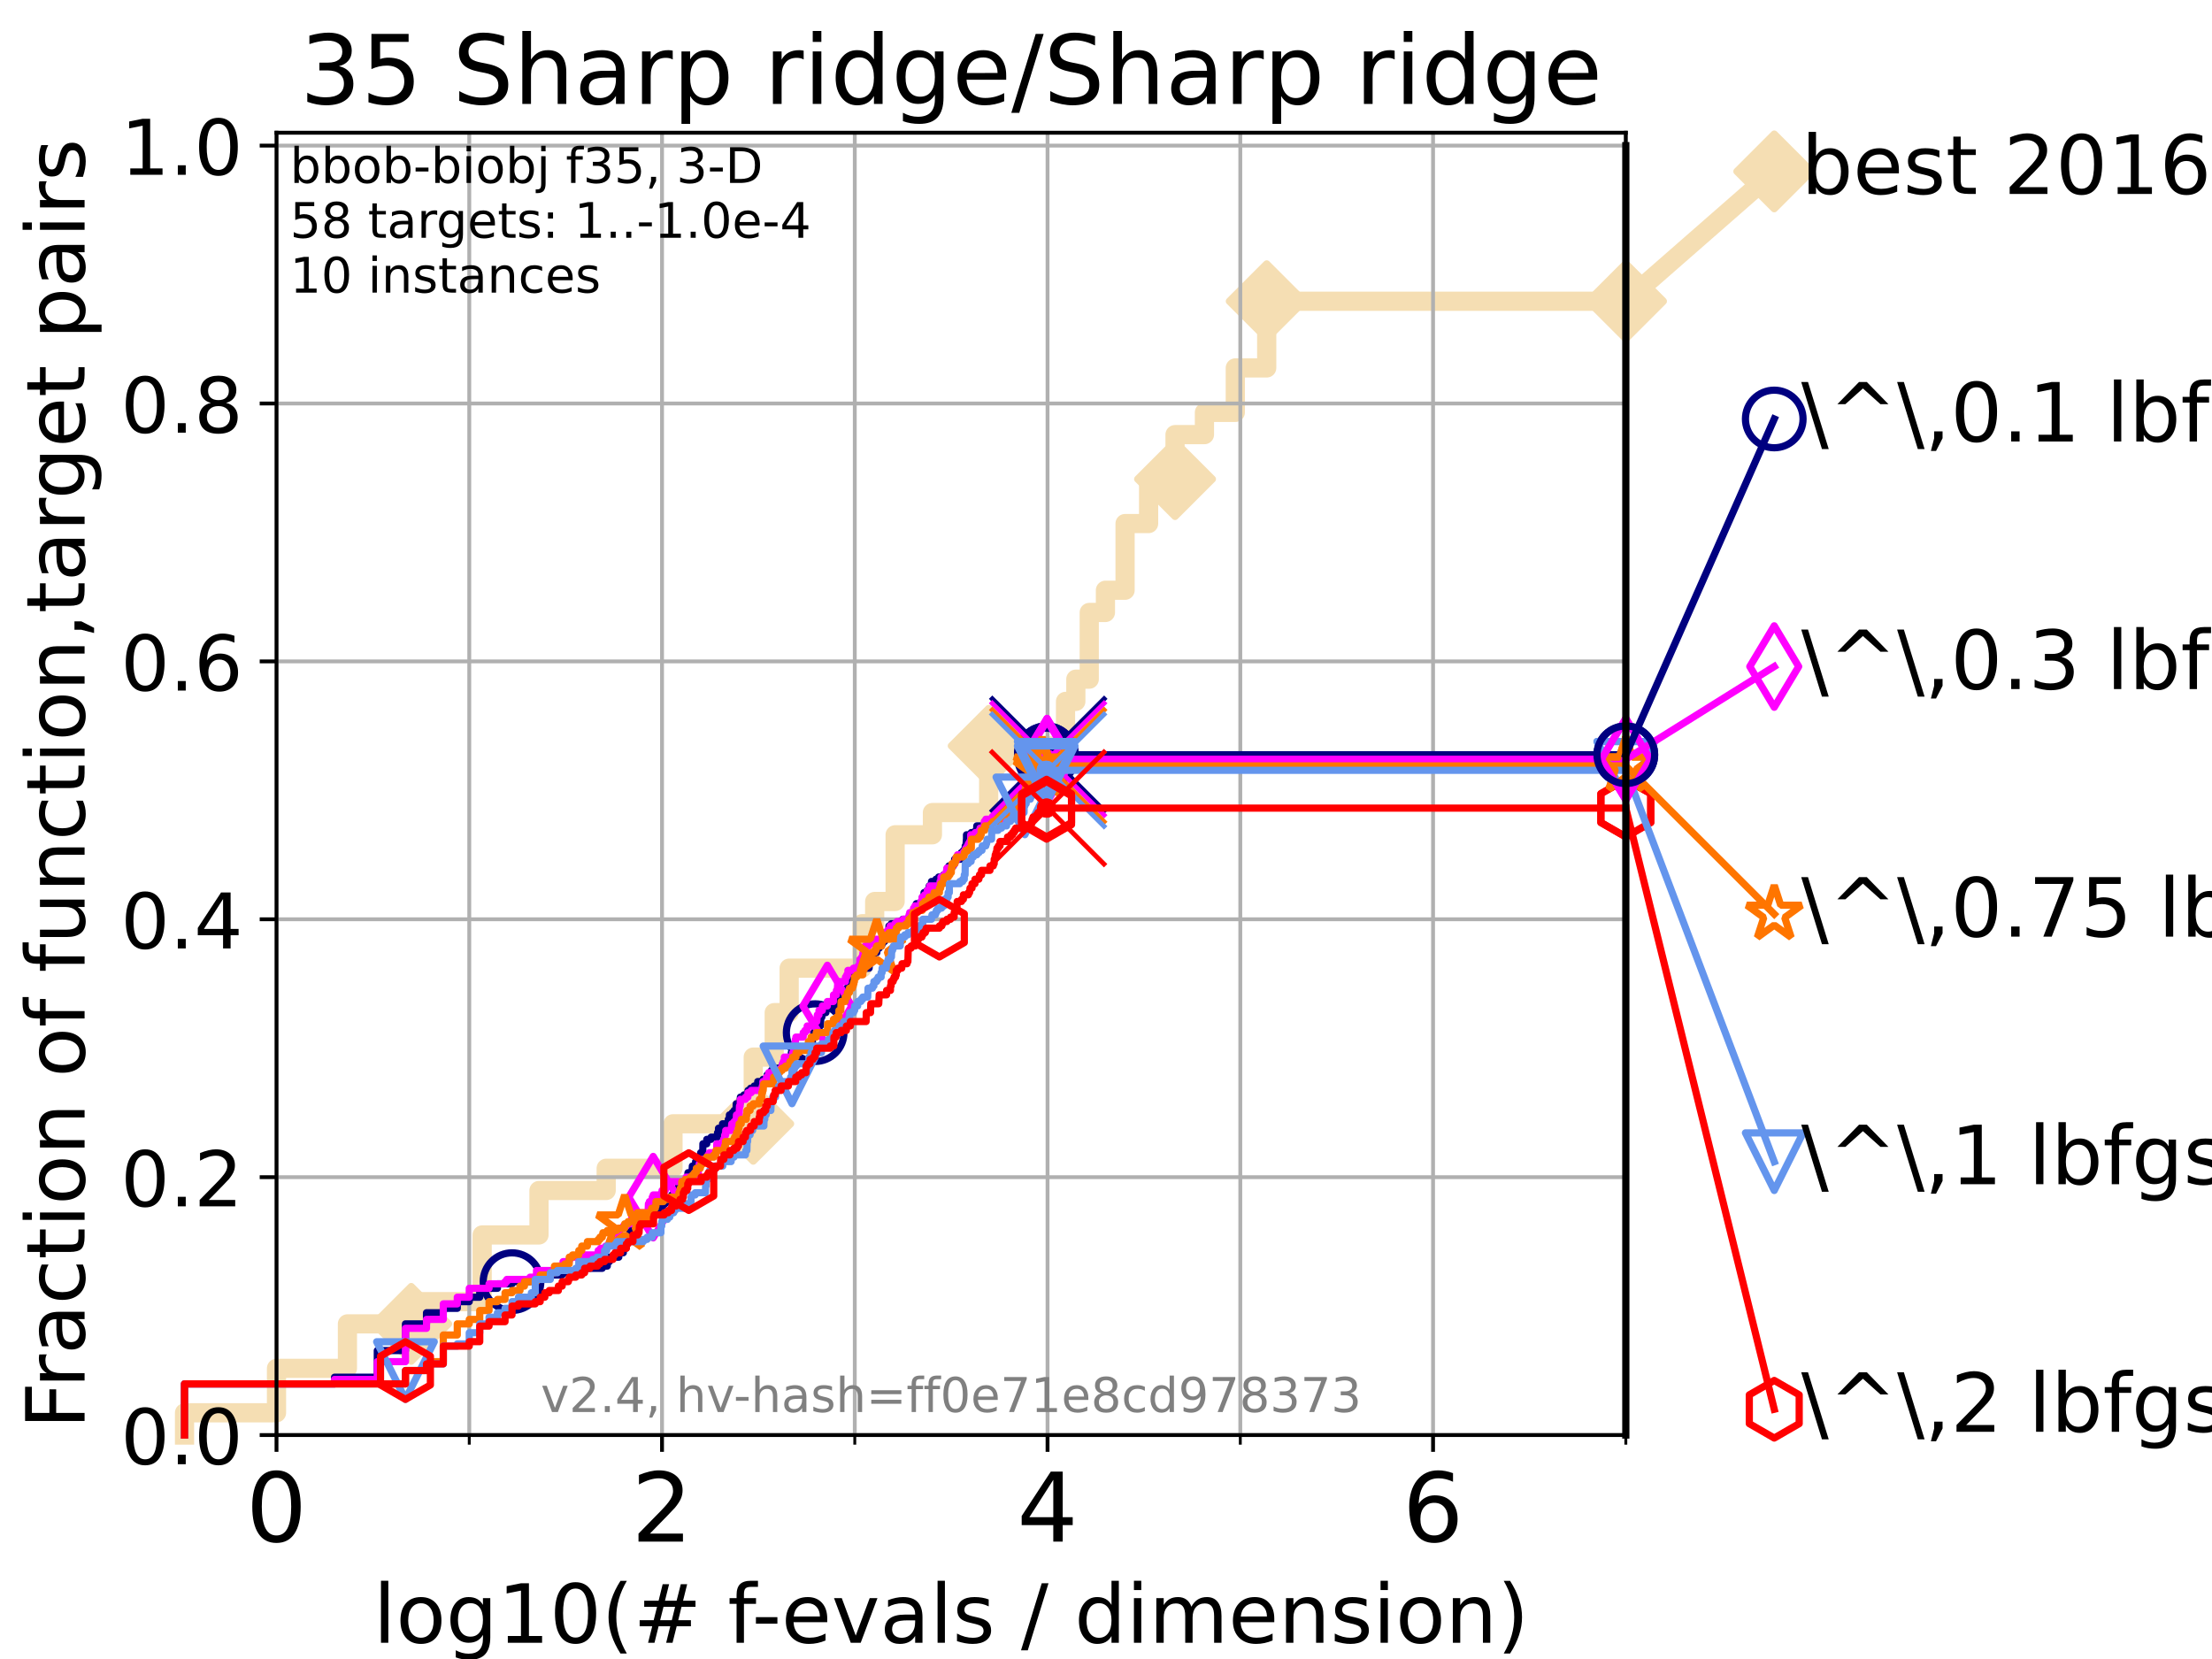 <?xml version="1.0" encoding="utf-8" standalone="no"?>
<!DOCTYPE svg PUBLIC "-//W3C//DTD SVG 1.1//EN"
  "http://www.w3.org/Graphics/SVG/1.1/DTD/svg11.dtd">
<!-- Created with matplotlib (https://matplotlib.org/) -->
<svg height="345.6pt" version="1.1" viewBox="0 0 460.8 345.6" width="460.8pt" xmlns="http://www.w3.org/2000/svg" xmlns:xlink="http://www.w3.org/1999/xlink">
 <defs>
  <style type="text/css">*{stroke-linecap:butt;stroke-linejoin:round;}</style>
 </defs>
 <g id="figure_1">
  <g id="patch_1">
   <path d="M 0 345.6 
L 460.8 345.6 
L 460.8 0 
L 0 0 
z
" style="fill:#ffffff;"/>
  </g>
  <g id="axes_1">
   <g id="patch_2">
    <path d="M 57.6 298.944 
L 338.688 298.944 
L 338.688 27.648 
L 57.6 27.648 
z
" style="fill:#ffffff;"/>
   </g>
   <g id="line2d_1">
    <path d="M 38.441 298.944 
L 38.441 294.313 
L 57.6 294.313 
L 57.6 285.05 
L 72.376 285.05 
L 72.376 275.788 
L 85.667 275.788 
L 85.667 271.157 
L 100.444 271.157 
L 100.444 257.263 
L 112.281 257.263 
L 112.281 248.001 
L 126.282 248.001 
L 126.282 243.37 
L 140.196 243.37 
L 140.196 234.107 
L 156.914 234.107 
L 156.914 220.214 
L 161.284 220.214 
L 161.284 210.951 
L 164.397 210.951 
L 164.397 201.689 
L 179.58 201.689 
L 179.58 192.426 
L 182.212 192.426 
L 182.212 187.795 
L 186.472 187.795 
L 186.472 173.901 
L 194.24 173.901 
L 194.24 169.27 
L 205.958 169.27 
L 205.958 155.377 
L 221.968 155.377 
L 221.968 146.114 
L 224.117 146.114 
L 224.117 141.483 
L 226.91 141.483 
L 226.91 127.589 
L 230.281 127.589 
L 230.281 122.958 
L 234.374 122.958 
L 234.374 109.065 
L 239.276 109.065 
L 239.276 99.802 
L 244.781 99.802 
L 244.781 90.54 
L 250.907 90.54 
L 250.907 85.909 
L 257.336 85.909 
L 257.336 76.646 
L 263.878 76.646 
L 263.878 62.753 
L 338.688 62.753 
" style="fill:none;stroke:#f5deb3;stroke-linecap:square;stroke-width:4;"/>
   </g>
   <g id="line2d_2">
    <defs>
     <path d="M 0 7.778 
L 7.778 0 
L 0 -7.778 
L -7.778 0 
z
" id="md2ca437be4" style="stroke:#f5deb3;stroke-linejoin:miter;stroke-width:1.5;"/>
    </defs>
    <g>
     <use style="fill:#f5deb3;stroke:#f5deb3;stroke-linejoin:miter;stroke-width:1.5;" x="85.667" xlink:href="#md2ca437be4" y="275.788"/>
     <use style="fill:#f5deb3;stroke:#f5deb3;stroke-linejoin:miter;stroke-width:1.5;" x="156.914" xlink:href="#md2ca437be4" y="234.107"/>
     <use style="fill:#f5deb3;stroke:#f5deb3;stroke-linejoin:miter;stroke-width:1.5;" x="205.958" xlink:href="#md2ca437be4" y="155.377"/>
     <use style="fill:#f5deb3;stroke:#f5deb3;stroke-linejoin:miter;stroke-width:1.5;" x="244.781" xlink:href="#md2ca437be4" y="99.802"/>
     <use style="fill:#f5deb3;stroke:#f5deb3;stroke-linejoin:miter;stroke-width:1.5;" x="263.878" xlink:href="#md2ca437be4" y="62.753"/>
     <use style="fill:#f5deb3;stroke:#f5deb3;stroke-linejoin:miter;stroke-width:1.5;" x="338.688" xlink:href="#md2ca437be4" y="62.753"/>
    </g>
   </g>
   <g id="line2d_3">
    <path style="fill:none;stroke:#f5deb3;stroke-linecap:square;stroke-width:4;"/>
    <g/>
   </g>
   <g id="line2d_4">
    <path d="M 338.688 62.753 
L 369.608 35.706 
" style="fill:none;stroke:#f5deb3;stroke-linecap:square;stroke-width:4;"/>
    <g>
     <use style="fill:#f5deb3;stroke:#f5deb3;stroke-linejoin:miter;stroke-width:1.5;" x="338.688" xlink:href="#md2ca437be4" y="62.753"/>
     <use style="fill:#f5deb3;stroke:#f5deb3;stroke-linejoin:miter;stroke-width:1.5;" x="369.608" xlink:href="#md2ca437be4" y="35.706"/>
    </g>
   </g>
   <g id="matplotlib.axis_1">
    <g id="xtick_1">
     <g id="line2d_5">
      <path clip-path="url(#p676d52d93a)" d="M 57.6 298.944 
L 57.6 27.648 
" style="fill:none;stroke:#b0b0b0;stroke-linecap:square;stroke-width:0.8;"/>
     </g>
     <g id="line2d_6">
      <defs>
       <path d="M 0 0 
L 0 3.5 
" id="m37d41f23eb" style="stroke:#000000;stroke-width:0.8;"/>
      </defs>
      <g>
       <use style="stroke:#000000;stroke-width:0.8;" x="57.6" xlink:href="#m37d41f23eb" y="298.944"/>
      </g>
     </g>
     <g id="text_1">
      <!-- 0 -->
      <g transform="translate(51.237 321.141)scale(0.2 -0.2)">
       <defs>
        <path d="M 31.781 66.406 
Q 24.172 66.406 20.328 58.906 
Q 16.5 51.422 16.5 36.375 
Q 16.5 21.391 20.328 13.891 
Q 24.172 6.391 31.781 6.391 
Q 39.453 6.391 43.281 13.891 
Q 47.125 21.391 47.125 36.375 
Q 47.125 51.422 43.281 58.906 
Q 39.453 66.406 31.781 66.406 
z
M 31.781 74.219 
Q 44.047 74.219 50.516 64.516 
Q 56.984 54.828 56.984 36.375 
Q 56.984 17.969 50.516 8.266 
Q 44.047 -1.422 31.781 -1.422 
Q 19.531 -1.422 13.062 8.266 
Q 6.594 17.969 6.594 36.375 
Q 6.594 54.828 13.062 64.516 
Q 19.531 74.219 31.781 74.219 
z
" id="DejaVuSans-48"/>
       </defs>
       <use xlink:href="#DejaVuSans-48"/>
      </g>
     </g>
    </g>
    <g id="xtick_2">
     <g id="line2d_7">
      <path clip-path="url(#p676d52d93a)" d="M 137.911 298.944 
L 137.911 27.648 
" style="fill:none;stroke:#b0b0b0;stroke-linecap:square;stroke-width:0.8;"/>
     </g>
     <g id="line2d_8">
      <g>
       <use style="stroke:#000000;stroke-width:0.8;" x="137.911" xlink:href="#m37d41f23eb" y="298.944"/>
      </g>
     </g>
     <g id="text_2">
      <!-- 2 -->
      <g transform="translate(131.548 321.141)scale(0.2 -0.2)">
       <defs>
        <path d="M 19.188 8.297 
L 53.609 8.297 
L 53.609 0 
L 7.328 0 
L 7.328 8.297 
Q 12.938 14.109 22.625 23.891 
Q 32.328 33.688 34.812 36.531 
Q 39.547 41.844 41.422 45.531 
Q 43.312 49.219 43.312 52.781 
Q 43.312 58.594 39.234 62.25 
Q 35.156 65.922 28.609 65.922 
Q 23.969 65.922 18.812 64.312 
Q 13.672 62.703 7.812 59.422 
L 7.812 69.391 
Q 13.766 71.781 18.938 73 
Q 24.125 74.219 28.422 74.219 
Q 39.75 74.219 46.484 68.547 
Q 53.219 62.891 53.219 53.422 
Q 53.219 48.922 51.531 44.891 
Q 49.859 40.875 45.406 35.406 
Q 44.188 33.984 37.641 27.219 
Q 31.109 20.453 19.188 8.297 
z
" id="DejaVuSans-50"/>
       </defs>
       <use xlink:href="#DejaVuSans-50"/>
      </g>
     </g>
    </g>
    <g id="xtick_3">
     <g id="line2d_9">
      <path clip-path="url(#p676d52d93a)" d="M 218.222 298.944 
L 218.222 27.648 
" style="fill:none;stroke:#b0b0b0;stroke-linecap:square;stroke-width:0.8;"/>
     </g>
     <g id="line2d_10">
      <g>
       <use style="stroke:#000000;stroke-width:0.8;" x="218.222" xlink:href="#m37d41f23eb" y="298.944"/>
      </g>
     </g>
     <g id="text_3">
      <!-- 4 -->
      <g transform="translate(211.859 321.141)scale(0.2 -0.2)">
       <defs>
        <path d="M 37.797 64.312 
L 12.891 25.391 
L 37.797 25.391 
z
M 35.203 72.906 
L 47.609 72.906 
L 47.609 25.391 
L 58.016 25.391 
L 58.016 17.188 
L 47.609 17.188 
L 47.609 0 
L 37.797 0 
L 37.797 17.188 
L 4.891 17.188 
L 4.891 26.703 
z
" id="DejaVuSans-52"/>
       </defs>
       <use xlink:href="#DejaVuSans-52"/>
      </g>
     </g>
    </g>
    <g id="xtick_4">
     <g id="line2d_11">
      <path clip-path="url(#p676d52d93a)" d="M 298.533 298.944 
L 298.533 27.648 
" style="fill:none;stroke:#b0b0b0;stroke-linecap:square;stroke-width:0.8;"/>
     </g>
     <g id="line2d_12">
      <g>
       <use style="stroke:#000000;stroke-width:0.8;" x="298.533" xlink:href="#m37d41f23eb" y="298.944"/>
      </g>
     </g>
     <g id="text_4">
      <!-- 6 -->
      <g transform="translate(292.17 321.141)scale(0.2 -0.2)">
       <defs>
        <path d="M 33.016 40.375 
Q 26.375 40.375 22.484 35.828 
Q 18.609 31.297 18.609 23.391 
Q 18.609 15.531 22.484 10.953 
Q 26.375 6.391 33.016 6.391 
Q 39.656 6.391 43.531 10.953 
Q 47.406 15.531 47.406 23.391 
Q 47.406 31.297 43.531 35.828 
Q 39.656 40.375 33.016 40.375 
z
M 52.594 71.297 
L 52.594 62.312 
Q 48.875 64.062 45.094 64.984 
Q 41.312 65.922 37.594 65.922 
Q 27.828 65.922 22.672 59.328 
Q 17.531 52.734 16.797 39.406 
Q 19.672 43.656 24.016 45.922 
Q 28.375 48.188 33.594 48.188 
Q 44.578 48.188 50.953 41.516 
Q 57.328 34.859 57.328 23.391 
Q 57.328 12.156 50.688 5.359 
Q 44.047 -1.422 33.016 -1.422 
Q 20.359 -1.422 13.672 8.266 
Q 6.984 17.969 6.984 36.375 
Q 6.984 53.656 15.188 63.938 
Q 23.391 74.219 37.203 74.219 
Q 40.922 74.219 44.703 73.484 
Q 48.484 72.75 52.594 71.297 
z
" id="DejaVuSans-54"/>
       </defs>
       <use xlink:href="#DejaVuSans-54"/>
      </g>
     </g>
    </g>
    <g id="xtick_5">
     <g id="line2d_13">
      <path clip-path="url(#p676d52d93a)" d="M 97.755 298.944 
L 97.755 27.648 
" style="fill:none;stroke:#b0b0b0;stroke-linecap:square;stroke-width:0.8;"/>
     </g>
     <g id="line2d_14">
      <defs>
       <path d="M 0 0 
L 0 2 
" id="mf93a4f305e" style="stroke:#000000;stroke-width:0.6;"/>
      </defs>
      <g>
       <use style="stroke:#000000;stroke-width:0.6;" x="97.755" xlink:href="#mf93a4f305e" y="298.944"/>
      </g>
     </g>
    </g>
    <g id="xtick_6">
     <g id="line2d_15">
      <path clip-path="url(#p676d52d93a)" d="M 178.066 298.944 
L 178.066 27.648 
" style="fill:none;stroke:#b0b0b0;stroke-linecap:square;stroke-width:0.8;"/>
     </g>
     <g id="line2d_16">
      <g>
       <use style="stroke:#000000;stroke-width:0.6;" x="178.066" xlink:href="#mf93a4f305e" y="298.944"/>
      </g>
     </g>
    </g>
    <g id="xtick_7">
     <g id="line2d_17">
      <path clip-path="url(#p676d52d93a)" d="M 258.377 298.944 
L 258.377 27.648 
" style="fill:none;stroke:#b0b0b0;stroke-linecap:square;stroke-width:0.8;"/>
     </g>
     <g id="line2d_18">
      <g>
       <use style="stroke:#000000;stroke-width:0.6;" x="258.377" xlink:href="#mf93a4f305e" y="298.944"/>
      </g>
     </g>
    </g>
    <g id="xtick_8">
     <g id="line2d_19">
      <path clip-path="url(#p676d52d93a)" d="M 338.688 298.944 
L 338.688 27.648 
" style="fill:none;stroke:#b0b0b0;stroke-linecap:square;stroke-width:0.8;"/>
     </g>
     <g id="line2d_20">
      <g>
       <use style="stroke:#000000;stroke-width:0.6;" x="338.688" xlink:href="#mf93a4f305e" y="298.944"/>
      </g>
     </g>
    </g>
    <g id="text_5">
     <!-- log10(# f-evals / dimension) -->
     <g transform="translate(77.764 342.218)scale(0.17 -0.17)">
      <defs>
       <path d="M 9.422 75.984 
L 18.406 75.984 
L 18.406 0 
L 9.422 0 
z
" id="DejaVuSans-108"/>
       <path d="M 30.609 48.391 
Q 23.391 48.391 19.188 42.75 
Q 14.984 37.109 14.984 27.297 
Q 14.984 17.484 19.156 11.844 
Q 23.344 6.203 30.609 6.203 
Q 37.797 6.203 41.984 11.859 
Q 46.188 17.531 46.188 27.297 
Q 46.188 37.016 41.984 42.703 
Q 37.797 48.391 30.609 48.391 
z
M 30.609 56 
Q 42.328 56 49.016 48.375 
Q 55.719 40.766 55.719 27.297 
Q 55.719 13.875 49.016 6.219 
Q 42.328 -1.422 30.609 -1.422 
Q 18.844 -1.422 12.172 6.219 
Q 5.516 13.875 5.516 27.297 
Q 5.516 40.766 12.172 48.375 
Q 18.844 56 30.609 56 
z
" id="DejaVuSans-111"/>
       <path d="M 45.406 27.984 
Q 45.406 37.75 41.375 43.109 
Q 37.359 48.484 30.078 48.484 
Q 22.859 48.484 18.828 43.109 
Q 14.797 37.75 14.797 27.984 
Q 14.797 18.266 18.828 12.891 
Q 22.859 7.516 30.078 7.516 
Q 37.359 7.516 41.375 12.891 
Q 45.406 18.266 45.406 27.984 
z
M 54.391 6.781 
Q 54.391 -7.172 48.188 -13.984 
Q 42 -20.797 29.203 -20.797 
Q 24.469 -20.797 20.266 -20.094 
Q 16.062 -19.391 12.109 -17.922 
L 12.109 -9.188 
Q 16.062 -11.328 19.922 -12.344 
Q 23.781 -13.375 27.781 -13.375 
Q 36.625 -13.375 41.016 -8.766 
Q 45.406 -4.156 45.406 5.172 
L 45.406 9.625 
Q 42.625 4.781 38.281 2.391 
Q 33.938 0 27.875 0 
Q 17.828 0 11.672 7.656 
Q 5.516 15.328 5.516 27.984 
Q 5.516 40.672 11.672 48.328 
Q 17.828 56 27.875 56 
Q 33.938 56 38.281 53.609 
Q 42.625 51.219 45.406 46.391 
L 45.406 54.688 
L 54.391 54.688 
z
" id="DejaVuSans-103"/>
       <path d="M 12.406 8.297 
L 28.516 8.297 
L 28.516 63.922 
L 10.984 60.406 
L 10.984 69.391 
L 28.422 72.906 
L 38.281 72.906 
L 38.281 8.297 
L 54.391 8.297 
L 54.391 0 
L 12.406 0 
z
" id="DejaVuSans-49"/>
       <path d="M 31 75.875 
Q 24.469 64.656 21.281 53.656 
Q 18.109 42.672 18.109 31.391 
Q 18.109 20.125 21.312 9.062 
Q 24.516 -2 31 -13.188 
L 23.188 -13.188 
Q 15.875 -1.703 12.234 9.375 
Q 8.594 20.453 8.594 31.391 
Q 8.594 42.281 12.203 53.312 
Q 15.828 64.359 23.188 75.875 
z
" id="DejaVuSans-40"/>
       <path d="M 51.125 44 
L 36.922 44 
L 32.812 27.688 
L 47.125 27.688 
z
M 43.797 71.781 
L 38.719 51.516 
L 52.984 51.516 
L 58.109 71.781 
L 65.922 71.781 
L 60.891 51.516 
L 76.125 51.516 
L 76.125 44 
L 58.984 44 
L 54.984 27.688 
L 70.516 27.688 
L 70.516 20.219 
L 53.078 20.219 
L 48 0 
L 40.188 0 
L 45.219 20.219 
L 30.906 20.219 
L 25.875 0 
L 18.016 0 
L 23.094 20.219 
L 7.719 20.219 
L 7.719 27.688 
L 24.906 27.688 
L 29 44 
L 13.281 44 
L 13.281 51.516 
L 30.906 51.516 
L 35.891 71.781 
z
" id="DejaVuSans-35"/>
       <path id="DejaVuSans-32"/>
       <path d="M 37.109 75.984 
L 37.109 68.5 
L 28.516 68.5 
Q 23.688 68.5 21.797 66.547 
Q 19.922 64.594 19.922 59.516 
L 19.922 54.688 
L 34.719 54.688 
L 34.719 47.703 
L 19.922 47.703 
L 19.922 0 
L 10.891 0 
L 10.891 47.703 
L 2.297 47.703 
L 2.297 54.688 
L 10.891 54.688 
L 10.891 58.5 
Q 10.891 67.625 15.141 71.797 
Q 19.391 75.984 28.609 75.984 
z
" id="DejaVuSans-102"/>
       <path d="M 4.891 31.391 
L 31.203 31.391 
L 31.203 23.391 
L 4.891 23.391 
z
" id="DejaVuSans-45"/>
       <path d="M 56.203 29.594 
L 56.203 25.203 
L 14.891 25.203 
Q 15.484 15.922 20.484 11.062 
Q 25.484 6.203 34.422 6.203 
Q 39.594 6.203 44.453 7.469 
Q 49.312 8.734 54.109 11.281 
L 54.109 2.781 
Q 49.266 0.734 44.188 -0.344 
Q 39.109 -1.422 33.891 -1.422 
Q 20.797 -1.422 13.156 6.188 
Q 5.516 13.812 5.516 26.812 
Q 5.516 40.234 12.766 48.109 
Q 20.016 56 32.328 56 
Q 43.359 56 49.781 48.891 
Q 56.203 41.797 56.203 29.594 
z
M 47.219 32.234 
Q 47.125 39.594 43.094 43.984 
Q 39.062 48.391 32.422 48.391 
Q 24.906 48.391 20.391 44.141 
Q 15.875 39.891 15.188 32.172 
z
" id="DejaVuSans-101"/>
       <path d="M 2.984 54.688 
L 12.5 54.688 
L 29.594 8.797 
L 46.688 54.688 
L 56.203 54.688 
L 35.688 0 
L 23.484 0 
z
" id="DejaVuSans-118"/>
       <path d="M 34.281 27.484 
Q 23.391 27.484 19.188 25 
Q 14.984 22.516 14.984 16.5 
Q 14.984 11.719 18.141 8.906 
Q 21.297 6.109 26.703 6.109 
Q 34.188 6.109 38.703 11.406 
Q 43.219 16.703 43.219 25.484 
L 43.219 27.484 
z
M 52.203 31.203 
L 52.203 0 
L 43.219 0 
L 43.219 8.297 
Q 40.141 3.328 35.547 0.953 
Q 30.953 -1.422 24.312 -1.422 
Q 15.922 -1.422 10.953 3.297 
Q 6 8.016 6 15.922 
Q 6 25.141 12.172 29.828 
Q 18.359 34.516 30.609 34.516 
L 43.219 34.516 
L 43.219 35.406 
Q 43.219 41.609 39.141 45 
Q 35.062 48.391 27.688 48.391 
Q 23 48.391 18.547 47.266 
Q 14.109 46.141 10.016 43.891 
L 10.016 52.203 
Q 14.938 54.109 19.578 55.047 
Q 24.219 56 28.609 56 
Q 40.484 56 46.344 49.844 
Q 52.203 43.703 52.203 31.203 
z
" id="DejaVuSans-97"/>
       <path d="M 44.281 53.078 
L 44.281 44.578 
Q 40.484 46.531 36.375 47.5 
Q 32.281 48.484 27.875 48.484 
Q 21.188 48.484 17.844 46.438 
Q 14.5 44.391 14.5 40.281 
Q 14.5 37.156 16.891 35.375 
Q 19.281 33.594 26.516 31.984 
L 29.594 31.297 
Q 39.156 29.25 43.188 25.516 
Q 47.219 21.781 47.219 15.094 
Q 47.219 7.469 41.188 3.016 
Q 35.156 -1.422 24.609 -1.422 
Q 20.219 -1.422 15.453 -0.562 
Q 10.688 0.297 5.422 2 
L 5.422 11.281 
Q 10.406 8.688 15.234 7.391 
Q 20.062 6.109 24.812 6.109 
Q 31.156 6.109 34.562 8.281 
Q 37.984 10.453 37.984 14.406 
Q 37.984 18.062 35.516 20.016 
Q 33.062 21.969 24.703 23.781 
L 21.578 24.516 
Q 13.234 26.266 9.516 29.906 
Q 5.812 33.547 5.812 39.891 
Q 5.812 47.609 11.281 51.797 
Q 16.75 56 26.812 56 
Q 31.781 56 36.172 55.266 
Q 40.578 54.547 44.281 53.078 
z
" id="DejaVuSans-115"/>
       <path d="M 25.391 72.906 
L 33.688 72.906 
L 8.297 -9.281 
L 0 -9.281 
z
" id="DejaVuSans-47"/>
       <path d="M 45.406 46.391 
L 45.406 75.984 
L 54.391 75.984 
L 54.391 0 
L 45.406 0 
L 45.406 8.203 
Q 42.578 3.328 38.25 0.953 
Q 33.938 -1.422 27.875 -1.422 
Q 17.969 -1.422 11.734 6.484 
Q 5.516 14.406 5.516 27.297 
Q 5.516 40.188 11.734 48.094 
Q 17.969 56 27.875 56 
Q 33.938 56 38.25 53.625 
Q 42.578 51.266 45.406 46.391 
z
M 14.797 27.297 
Q 14.797 17.391 18.875 11.75 
Q 22.953 6.109 30.078 6.109 
Q 37.203 6.109 41.297 11.75 
Q 45.406 17.391 45.406 27.297 
Q 45.406 37.203 41.297 42.844 
Q 37.203 48.484 30.078 48.484 
Q 22.953 48.484 18.875 42.844 
Q 14.797 37.203 14.797 27.297 
z
" id="DejaVuSans-100"/>
       <path d="M 9.422 54.688 
L 18.406 54.688 
L 18.406 0 
L 9.422 0 
z
M 9.422 75.984 
L 18.406 75.984 
L 18.406 64.594 
L 9.422 64.594 
z
" id="DejaVuSans-105"/>
       <path d="M 52 44.188 
Q 55.375 50.25 60.062 53.125 
Q 64.75 56 71.094 56 
Q 79.641 56 84.281 50.016 
Q 88.922 44.047 88.922 33.016 
L 88.922 0 
L 79.891 0 
L 79.891 32.719 
Q 79.891 40.578 77.094 44.375 
Q 74.312 48.188 68.609 48.188 
Q 61.625 48.188 57.562 43.547 
Q 53.516 38.922 53.516 30.906 
L 53.516 0 
L 44.484 0 
L 44.484 32.719 
Q 44.484 40.625 41.703 44.406 
Q 38.922 48.188 33.109 48.188 
Q 26.219 48.188 22.156 43.531 
Q 18.109 38.875 18.109 30.906 
L 18.109 0 
L 9.078 0 
L 9.078 54.688 
L 18.109 54.688 
L 18.109 46.188 
Q 21.188 51.219 25.484 53.609 
Q 29.781 56 35.688 56 
Q 41.656 56 45.828 52.969 
Q 50 49.953 52 44.188 
z
" id="DejaVuSans-109"/>
       <path d="M 54.891 33.016 
L 54.891 0 
L 45.906 0 
L 45.906 32.719 
Q 45.906 40.484 42.875 44.328 
Q 39.844 48.188 33.797 48.188 
Q 26.516 48.188 22.312 43.547 
Q 18.109 38.922 18.109 30.906 
L 18.109 0 
L 9.078 0 
L 9.078 54.688 
L 18.109 54.688 
L 18.109 46.188 
Q 21.344 51.125 25.703 53.562 
Q 30.078 56 35.797 56 
Q 45.219 56 50.047 50.172 
Q 54.891 44.344 54.891 33.016 
z
" id="DejaVuSans-110"/>
       <path d="M 8.016 75.875 
L 15.828 75.875 
Q 23.141 64.359 26.781 53.312 
Q 30.422 42.281 30.422 31.391 
Q 30.422 20.453 26.781 9.375 
Q 23.141 -1.703 15.828 -13.188 
L 8.016 -13.188 
Q 14.5 -2 17.703 9.062 
Q 20.906 20.125 20.906 31.391 
Q 20.906 42.672 17.703 53.656 
Q 14.5 64.656 8.016 75.875 
z
" id="DejaVuSans-41"/>
      </defs>
      <use xlink:href="#DejaVuSans-108"/>
      <use x="27.783" xlink:href="#DejaVuSans-111"/>
      <use x="88.965" xlink:href="#DejaVuSans-103"/>
      <use x="152.441" xlink:href="#DejaVuSans-49"/>
      <use x="216.064" xlink:href="#DejaVuSans-48"/>
      <use x="279.688" xlink:href="#DejaVuSans-40"/>
      <use x="318.701" xlink:href="#DejaVuSans-35"/>
      <use x="402.49" xlink:href="#DejaVuSans-32"/>
      <use x="434.277" xlink:href="#DejaVuSans-102"/>
      <use x="463.982" xlink:href="#DejaVuSans-45"/>
      <use x="500.066" xlink:href="#DejaVuSans-101"/>
      <use x="561.59" xlink:href="#DejaVuSans-118"/>
      <use x="620.77" xlink:href="#DejaVuSans-97"/>
      <use x="682.049" xlink:href="#DejaVuSans-108"/>
      <use x="709.832" xlink:href="#DejaVuSans-115"/>
      <use x="761.932" xlink:href="#DejaVuSans-32"/>
      <use x="793.719" xlink:href="#DejaVuSans-47"/>
      <use x="827.41" xlink:href="#DejaVuSans-32"/>
      <use x="859.197" xlink:href="#DejaVuSans-100"/>
      <use x="922.674" xlink:href="#DejaVuSans-105"/>
      <use x="950.457" xlink:href="#DejaVuSans-109"/>
      <use x="1047.869" xlink:href="#DejaVuSans-101"/>
      <use x="1109.393" xlink:href="#DejaVuSans-110"/>
      <use x="1172.771" xlink:href="#DejaVuSans-115"/>
      <use x="1224.871" xlink:href="#DejaVuSans-105"/>
      <use x="1252.654" xlink:href="#DejaVuSans-111"/>
      <use x="1313.836" xlink:href="#DejaVuSans-110"/>
      <use x="1377.215" xlink:href="#DejaVuSans-41"/>
     </g>
    </g>
   </g>
   <g id="matplotlib.axis_2">
    <g id="ytick_1">
     <g id="line2d_21">
      <path clip-path="url(#p676d52d93a)" d="M 57.6 298.944 
L 338.688 298.944 
" style="fill:none;stroke:#b0b0b0;stroke-linecap:square;stroke-width:0.8;"/>
     </g>
     <g id="line2d_22">
      <defs>
       <path d="M 0 0 
L -3.5 0 
" id="m8151ccd584" style="stroke:#000000;stroke-width:0.8;"/>
      </defs>
      <g>
       <use style="stroke:#000000;stroke-width:0.8;" x="57.6" xlink:href="#m8151ccd584" y="298.944"/>
      </g>
     </g>
     <g id="text_6">
      <!-- 0.0 -->
      <g transform="translate(25.155 305.023)scale(0.16 -0.16)">
       <defs>
        <path d="M 10.688 12.406 
L 21 12.406 
L 21 0 
L 10.688 0 
z
" id="DejaVuSans-46"/>
       </defs>
       <use xlink:href="#DejaVuSans-48"/>
       <use x="63.623" xlink:href="#DejaVuSans-46"/>
       <use x="95.41" xlink:href="#DejaVuSans-48"/>
      </g>
     </g>
    </g>
    <g id="ytick_2">
     <g id="line2d_23">
      <path clip-path="url(#p676d52d93a)" d="M 57.6 245.222 
L 338.688 245.222 
" style="fill:none;stroke:#b0b0b0;stroke-linecap:square;stroke-width:0.8;"/>
     </g>
     <g id="line2d_24">
      <g>
       <use style="stroke:#000000;stroke-width:0.8;" x="57.6" xlink:href="#m8151ccd584" y="245.222"/>
      </g>
     </g>
     <g id="text_7">
      <!-- 0.2 -->
      <g transform="translate(25.155 251.301)scale(0.16 -0.16)">
       <use xlink:href="#DejaVuSans-48"/>
       <use x="63.623" xlink:href="#DejaVuSans-46"/>
       <use x="95.41" xlink:href="#DejaVuSans-50"/>
      </g>
     </g>
    </g>
    <g id="ytick_3">
     <g id="line2d_25">
      <path clip-path="url(#p676d52d93a)" d="M 57.6 191.5 
L 338.688 191.5 
" style="fill:none;stroke:#b0b0b0;stroke-linecap:square;stroke-width:0.8;"/>
     </g>
     <g id="line2d_26">
      <g>
       <use style="stroke:#000000;stroke-width:0.8;" x="57.6" xlink:href="#m8151ccd584" y="191.5"/>
      </g>
     </g>
     <g id="text_8">
      <!-- 0.4 -->
      <g transform="translate(25.155 197.579)scale(0.16 -0.16)">
       <use xlink:href="#DejaVuSans-48"/>
       <use x="63.623" xlink:href="#DejaVuSans-46"/>
       <use x="95.41" xlink:href="#DejaVuSans-52"/>
      </g>
     </g>
    </g>
    <g id="ytick_4">
     <g id="line2d_27">
      <path clip-path="url(#p676d52d93a)" d="M 57.6 137.778 
L 338.688 137.778 
" style="fill:none;stroke:#b0b0b0;stroke-linecap:square;stroke-width:0.8;"/>
     </g>
     <g id="line2d_28">
      <g>
       <use style="stroke:#000000;stroke-width:0.8;" x="57.6" xlink:href="#m8151ccd584" y="137.778"/>
      </g>
     </g>
     <g id="text_9">
      <!-- 0.6 -->
      <g transform="translate(25.155 143.857)scale(0.16 -0.16)">
       <use xlink:href="#DejaVuSans-48"/>
       <use x="63.623" xlink:href="#DejaVuSans-46"/>
       <use x="95.41" xlink:href="#DejaVuSans-54"/>
      </g>
     </g>
    </g>
    <g id="ytick_5">
     <g id="line2d_29">
      <path clip-path="url(#p676d52d93a)" d="M 57.6 84.056 
L 338.688 84.056 
" style="fill:none;stroke:#b0b0b0;stroke-linecap:square;stroke-width:0.8;"/>
     </g>
     <g id="line2d_30">
      <g>
       <use style="stroke:#000000;stroke-width:0.8;" x="57.6" xlink:href="#m8151ccd584" y="84.056"/>
      </g>
     </g>
     <g id="text_10">
      <!-- 0.8 -->
      <g transform="translate(25.155 90.135)scale(0.16 -0.16)">
       <defs>
        <path d="M 31.781 34.625 
Q 24.75 34.625 20.719 30.859 
Q 16.703 27.094 16.703 20.516 
Q 16.703 13.922 20.719 10.156 
Q 24.75 6.391 31.781 6.391 
Q 38.812 6.391 42.859 10.172 
Q 46.922 13.969 46.922 20.516 
Q 46.922 27.094 42.891 30.859 
Q 38.875 34.625 31.781 34.625 
z
M 21.922 38.812 
Q 15.578 40.375 12.031 44.719 
Q 8.5 49.078 8.5 55.328 
Q 8.5 64.062 14.719 69.141 
Q 20.953 74.219 31.781 74.219 
Q 42.672 74.219 48.875 69.141 
Q 55.078 64.062 55.078 55.328 
Q 55.078 49.078 51.531 44.719 
Q 48 40.375 41.703 38.812 
Q 48.828 37.156 52.797 32.312 
Q 56.781 27.484 56.781 20.516 
Q 56.781 9.906 50.312 4.234 
Q 43.844 -1.422 31.781 -1.422 
Q 19.734 -1.422 13.25 4.234 
Q 6.781 9.906 6.781 20.516 
Q 6.781 27.484 10.781 32.312 
Q 14.797 37.156 21.922 38.812 
z
M 18.312 54.391 
Q 18.312 48.734 21.844 45.562 
Q 25.391 42.391 31.781 42.391 
Q 38.141 42.391 41.719 45.562 
Q 45.312 48.734 45.312 54.391 
Q 45.312 60.062 41.719 63.234 
Q 38.141 66.406 31.781 66.406 
Q 25.391 66.406 21.844 63.234 
Q 18.312 60.062 18.312 54.391 
z
" id="DejaVuSans-56"/>
       </defs>
       <use xlink:href="#DejaVuSans-48"/>
       <use x="63.623" xlink:href="#DejaVuSans-46"/>
       <use x="95.41" xlink:href="#DejaVuSans-56"/>
      </g>
     </g>
    </g>
    <g id="ytick_6">
     <g id="line2d_31">
      <path clip-path="url(#p676d52d93a)" d="M 57.6 30.334 
L 338.688 30.334 
" style="fill:none;stroke:#b0b0b0;stroke-linecap:square;stroke-width:0.8;"/>
     </g>
     <g id="line2d_32">
      <g>
       <use style="stroke:#000000;stroke-width:0.8;" x="57.6" xlink:href="#m8151ccd584" y="30.334"/>
      </g>
     </g>
     <g id="text_11">
      <!-- 1.0 -->
      <g transform="translate(25.155 36.413)scale(0.16 -0.16)">
       <use xlink:href="#DejaVuSans-49"/>
       <use x="63.623" xlink:href="#DejaVuSans-46"/>
       <use x="95.41" xlink:href="#DejaVuSans-48"/>
      </g>
     </g>
    </g>
    <g id="text_12">
     <!-- Fraction of function,target pairs -->
     <g transform="translate(17.62 297.681)rotate(-90)scale(0.17 -0.17)">
      <defs>
       <path d="M 9.812 72.906 
L 51.703 72.906 
L 51.703 64.594 
L 19.672 64.594 
L 19.672 43.109 
L 48.578 43.109 
L 48.578 34.812 
L 19.672 34.812 
L 19.672 0 
L 9.812 0 
z
" id="DejaVuSans-70"/>
       <path d="M 41.109 46.297 
Q 39.594 47.172 37.812 47.578 
Q 36.031 48 33.891 48 
Q 26.266 48 22.188 43.047 
Q 18.109 38.094 18.109 28.812 
L 18.109 0 
L 9.078 0 
L 9.078 54.688 
L 18.109 54.688 
L 18.109 46.188 
Q 20.953 51.172 25.484 53.578 
Q 30.031 56 36.531 56 
Q 37.453 56 38.578 55.875 
Q 39.703 55.766 41.062 55.516 
z
" id="DejaVuSans-114"/>
       <path d="M 48.781 52.594 
L 48.781 44.188 
Q 44.969 46.297 41.141 47.344 
Q 37.312 48.391 33.406 48.391 
Q 24.656 48.391 19.812 42.844 
Q 14.984 37.312 14.984 27.297 
Q 14.984 17.281 19.812 11.734 
Q 24.656 6.203 33.406 6.203 
Q 37.312 6.203 41.141 7.25 
Q 44.969 8.297 48.781 10.406 
L 48.781 2.094 
Q 45.016 0.344 40.984 -0.531 
Q 36.969 -1.422 32.422 -1.422 
Q 20.062 -1.422 12.781 6.344 
Q 5.516 14.109 5.516 27.297 
Q 5.516 40.672 12.859 48.328 
Q 20.219 56 33.016 56 
Q 37.156 56 41.109 55.141 
Q 45.062 54.297 48.781 52.594 
z
" id="DejaVuSans-99"/>
       <path d="M 18.312 70.219 
L 18.312 54.688 
L 36.812 54.688 
L 36.812 47.703 
L 18.312 47.703 
L 18.312 18.016 
Q 18.312 11.328 20.141 9.422 
Q 21.969 7.516 27.594 7.516 
L 36.812 7.516 
L 36.812 0 
L 27.594 0 
Q 17.188 0 13.234 3.875 
Q 9.281 7.766 9.281 18.016 
L 9.281 47.703 
L 2.688 47.703 
L 2.688 54.688 
L 9.281 54.688 
L 9.281 70.219 
z
" id="DejaVuSans-116"/>
       <path d="M 8.5 21.578 
L 8.5 54.688 
L 17.484 54.688 
L 17.484 21.922 
Q 17.484 14.156 20.5 10.266 
Q 23.531 6.391 29.594 6.391 
Q 36.859 6.391 41.078 11.031 
Q 45.312 15.672 45.312 23.688 
L 45.312 54.688 
L 54.297 54.688 
L 54.297 0 
L 45.312 0 
L 45.312 8.406 
Q 42.047 3.422 37.719 1 
Q 33.406 -1.422 27.688 -1.422 
Q 18.266 -1.422 13.375 4.438 
Q 8.5 10.297 8.5 21.578 
z
M 31.109 56 
z
" id="DejaVuSans-117"/>
       <path d="M 11.719 12.406 
L 22.016 12.406 
L 22.016 4 
L 14.016 -11.625 
L 7.719 -11.625 
L 11.719 4 
z
" id="DejaVuSans-44"/>
       <path d="M 18.109 8.203 
L 18.109 -20.797 
L 9.078 -20.797 
L 9.078 54.688 
L 18.109 54.688 
L 18.109 46.391 
Q 20.953 51.266 25.266 53.625 
Q 29.594 56 35.594 56 
Q 45.562 56 51.781 48.094 
Q 58.016 40.188 58.016 27.297 
Q 58.016 14.406 51.781 6.484 
Q 45.562 -1.422 35.594 -1.422 
Q 29.594 -1.422 25.266 0.953 
Q 20.953 3.328 18.109 8.203 
z
M 48.688 27.297 
Q 48.688 37.203 44.609 42.844 
Q 40.531 48.484 33.406 48.484 
Q 26.266 48.484 22.188 42.844 
Q 18.109 37.203 18.109 27.297 
Q 18.109 17.391 22.188 11.75 
Q 26.266 6.109 33.406 6.109 
Q 40.531 6.109 44.609 11.75 
Q 48.688 17.391 48.688 27.297 
z
" id="DejaVuSans-112"/>
      </defs>
      <use xlink:href="#DejaVuSans-70"/>
      <use x="50.27" xlink:href="#DejaVuSans-114"/>
      <use x="91.383" xlink:href="#DejaVuSans-97"/>
      <use x="152.662" xlink:href="#DejaVuSans-99"/>
      <use x="207.643" xlink:href="#DejaVuSans-116"/>
      <use x="246.852" xlink:href="#DejaVuSans-105"/>
      <use x="274.635" xlink:href="#DejaVuSans-111"/>
      <use x="335.816" xlink:href="#DejaVuSans-110"/>
      <use x="399.195" xlink:href="#DejaVuSans-32"/>
      <use x="430.982" xlink:href="#DejaVuSans-111"/>
      <use x="492.164" xlink:href="#DejaVuSans-102"/>
      <use x="527.369" xlink:href="#DejaVuSans-32"/>
      <use x="559.156" xlink:href="#DejaVuSans-102"/>
      <use x="594.361" xlink:href="#DejaVuSans-117"/>
      <use x="657.74" xlink:href="#DejaVuSans-110"/>
      <use x="721.119" xlink:href="#DejaVuSans-99"/>
      <use x="776.1" xlink:href="#DejaVuSans-116"/>
      <use x="815.309" xlink:href="#DejaVuSans-105"/>
      <use x="843.092" xlink:href="#DejaVuSans-111"/>
      <use x="904.273" xlink:href="#DejaVuSans-110"/>
      <use x="967.652" xlink:href="#DejaVuSans-44"/>
      <use x="999.439" xlink:href="#DejaVuSans-116"/>
      <use x="1038.648" xlink:href="#DejaVuSans-97"/>
      <use x="1099.928" xlink:href="#DejaVuSans-114"/>
      <use x="1139.291" xlink:href="#DejaVuSans-103"/>
      <use x="1202.768" xlink:href="#DejaVuSans-101"/>
      <use x="1264.291" xlink:href="#DejaVuSans-116"/>
      <use x="1303.5" xlink:href="#DejaVuSans-32"/>
      <use x="1335.287" xlink:href="#DejaVuSans-112"/>
      <use x="1398.764" xlink:href="#DejaVuSans-97"/>
      <use x="1460.043" xlink:href="#DejaVuSans-105"/>
      <use x="1487.826" xlink:href="#DejaVuSans-114"/>
      <use x="1528.939" xlink:href="#DejaVuSans-115"/>
     </g>
    </g>
   </g>
   <g id="line2d_33">
    <defs>
     <path d="M 0 1.5 
C 0.398 1.5 0.779 1.342 1.061 1.061 
C 1.342 0.779 1.5 0.398 1.5 0 
C 1.5 -0.398 1.342 -0.779 1.061 -1.061 
C 0.779 -1.342 0.398 -1.5 0 -1.5 
C -0.398 -1.5 -0.779 -1.342 -1.061 -1.061 
C -1.342 -0.779 -1.5 -0.398 -1.5 0 
C -1.5 0.398 -1.342 0.779 -1.061 1.061 
C -0.779 1.342 -0.398 1.5 0 1.5 
z
" id="m38c3b074c2" style="stroke:#f5deb3;"/>
    </defs>
    <g>
     <use style="fill:#f5deb3;stroke:#f5deb3;" x="263.878" xlink:href="#m38c3b074c2" y="62.753"/>
     <use style="fill:#f5deb3;stroke:#f5deb3;" x="263.878" xlink:href="#m38c3b074c2" y="62.753"/>
    </g>
   </g>
   <g id="line2d_34">
    <defs>
     <path d="M 0 1.5 
C 0.398 1.5 0.779 1.342 1.061 1.061 
C 1.342 0.779 1.5 0.398 1.5 0 
C 1.5 -0.398 1.342 -0.779 1.061 -1.061 
C 0.779 -1.342 0.398 -1.5 0 -1.5 
C -0.398 -1.5 -0.779 -1.342 -1.061 -1.061 
C -1.342 -0.779 -1.5 -0.398 -1.5 0 
C -1.5 0.398 -1.342 0.779 -1.061 1.061 
C -0.779 1.342 -0.398 1.5 0 1.5 
z
" id="m88d354f9c0" style="stroke:#000080;"/>
    </defs>
    <g>
     <use style="fill:#000080;stroke:#000080;" x="217.974" xlink:href="#m88d354f9c0" y="157.229"/>
     <use style="fill:#000080;stroke:#000080;" x="217.974" xlink:href="#m88d354f9c0" y="157.229"/>
    </g>
   </g>
   <g id="line2d_35">
    <path d="M 38.441 298.944 
L 38.441 288.292 
L 69.688 288.292 
L 69.688 286.903 
L 78.596 286.903 
L 78.596 281.345 
L 84.464 281.345 
L 84.464 275.788 
L 88.847 275.788 
L 88.847 273.472 
L 92.347 273.472 
L 92.347 272.546 
L 95.26 272.546 
L 95.26 271.157 
L 97.755 271.157 
L 97.755 270.231 
L 99.938 270.231 
L 99.938 268.378 
L 103.623 268.378 
L 103.623 267.452 
L 106.664 267.452 
L 106.664 266.989 
L 110.415 266.989 
L 110.415 266.526 
L 112.779 266.526 
L 112.779 265.599 
L 117.107 265.599 
L 117.107 265.136 
L 120.572 265.136 
L 120.572 264.21 
L 125.471 264.21 
L 125.471 263.747 
L 126.507 263.747 
L 126.507 262.821 
L 126.948 262.821 
L 126.948 261.894 
L 128.905 261.894 
L 128.905 260.968 
L 129.853 260.968 
L 129.853 260.042 
L 130.398 260.042 
L 130.488 258.653 
L 130.752 258.653 
L 130.752 258.189 
L 130.927 258.189 
L 130.927 257.263 
L 131.185 257.263 
L 131.27 255.874 
L 131.607 255.874 
L 131.607 255.411 
L 132.263 255.411 
L 132.263 254.948 
L 132.738 254.948 
L 132.738 254.484 
L 133.503 254.484 
L 133.503 254.021 
L 134.379 254.021 
L 134.379 253.558 
L 134.591 253.558 
L 134.591 253.095 
L 135.944 253.095 
L 135.944 252.632 
L 136.33 252.632 
L 136.33 252.169 
L 136.894 252.169 
L 136.894 251.706 
L 137.38 251.706 
L 137.38 251.243 
L 138.084 251.243 
L 138.084 250.779 
L 138.539 250.779 
L 138.539 250.316 
L 139.253 250.316 
L 139.253 249.853 
L 139.939 249.853 
L 139.939 248.927 
L 140.748 248.927 
L 140.748 248.464 
L 141.139 248.464 
L 141.139 248.001 
L 141.331 248.001 
L 141.331 247.075 
L 141.709 247.075 
L 141.709 246.611 
L 142.442 246.611 
L 142.442 246.148 
L 143.144 246.148 
L 143.144 245.685 
L 143.273 245.685 
L 143.316 244.296 
L 144.148 244.296 
L 144.23 242.906 
L 144.904 242.906 
L 144.904 241.98 
L 145.703 241.98 
L 145.703 241.054 
L 145.961 241.054 
L 145.961 240.128 
L 146.396 240.128 
L 146.431 238.275 
L 147.233 238.275 
L 147.233 237.349 
L 148.129 237.349 
L 148.129 236.886 
L 149.468 236.886 
L 149.468 235.96 
L 149.676 235.96 
L 149.676 235.033 
L 150.514 235.033 
L 150.514 234.107 
L 151.714 234.107 
L 151.714 233.181 
L 151.949 233.181 
L 151.949 232.255 
L 152.537 232.255 
L 152.537 231.792 
L 152.934 231.792 
L 152.934 231.328 
L 153.323 231.328 
L 153.371 229.939 
L 154.144 229.939 
L 154.236 228.55 
L 154.972 228.55 
L 154.972 228.087 
L 155.825 228.087 
L 155.825 227.16 
L 156.358 227.16 
L 156.358 226.697 
L 157.109 226.697 
L 157.109 226.234 
L 157.847 226.234 
L 157.847 225.308 
L 158.96 225.308 
L 158.96 224.845 
L 159.808 224.845 
L 159.808 223.918 
L 160.696 223.918 
L 160.696 222.992 
L 160.992 222.992 
L 160.992 222.529 
L 163.048 222.529 
L 163.048 221.603 
L 164.063 221.603 
L 164.063 220.677 
L 164.575 220.677 
L 164.575 220.214 
L 164.85 220.214 
L 164.85 219.287 
L 165.327 219.287 
L 165.327 218.361 
L 168.426 218.361 
L 168.426 217.898 
L 168.924 217.898 
L 168.924 216.972 
L 169.245 216.972 
L 169.245 216.045 
L 169.513 216.045 
L 169.513 215.119 
L 169.814 215.119 
L 169.814 213.73 
L 170.899 213.73 
L 171.004 211.877 
L 171.212 211.877 
L 171.212 210.951 
L 172.053 210.951 
L 172.053 210.025 
L 173.793 210.025 
L 173.904 208.172 
L 175.504 208.172 
L 175.611 206.783 
L 176.021 206.783 
L 176.021 206.32 
L 176.402 206.32 
L 176.402 205.857 
L 176.751 205.857 
L 176.751 204.931 
L 177.33 204.931 
L 177.33 204.467 
L 177.619 204.467 
L 177.72 202.615 
L 178.469 202.615 
L 178.469 202.152 
L 179.252 202.152 
L 179.252 201.689 
L 181.056 201.689 
L 181.139 199.836 
L 181.289 199.836 
L 181.289 199.373 
L 181.695 199.373 
L 181.695 198.91 
L 181.981 198.91 
L 181.981 198.447 
L 182.66 198.447 
L 182.695 197.521 
L 183.17 197.521 
L 183.17 197.057 
L 183.641 197.057 
L 183.641 196.594 
L 183.872 196.594 
L 183.872 196.131 
L 184.288 196.131 
L 184.288 195.205 
L 184.486 195.205 
L 184.486 194.742 
L 185.149 194.742 
L 185.195 192.889 
L 185.679 192.889 
L 185.679 192.426 
L 187.477 192.426 
L 187.477 191.963 
L 188.057 191.963 
L 188.057 191.5 
L 189.503 191.5 
L 189.503 191.037 
L 190.148 191.037 
L 190.148 190.111 
L 190.545 190.111 
L 190.565 189.184 
L 190.888 189.184 
L 190.888 188.258 
L 191.945 188.258 
L 191.945 187.795 
L 192.177 187.795 
L 192.177 186.869 
L 192.495 186.869 
L 192.495 185.943 
L 193.129 185.943 
L 193.129 185.479 
L 193.577 185.479 
L 193.579 184.553 
L 194.048 184.553 
L 194.048 183.627 
L 194.965 183.627 
L 194.965 183.164 
L 195.534 183.164 
L 195.534 182.701 
L 196.566 182.701 
L 196.566 182.238 
L 197.202 182.238 
L 197.202 181.775 
L 197.347 181.775 
L 197.347 180.848 
L 197.677 180.848 
L 197.677 180.385 
L 198.614 180.385 
L 198.614 179.922 
L 198.833 179.922 
L 198.863 178.996 
L 200.164 178.996 
L 200.254 177.606 
L 200.715 177.606 
L 200.715 177.143 
L 201.073 177.143 
L 201.073 176.217 
L 201.217 176.217 
L 201.326 174.828 
L 201.339 174.828 
L 201.339 173.901 
L 202.332 173.901 
L 202.332 173.438 
L 203.269 173.438 
L 203.269 172.975 
L 203.46 172.975 
L 203.478 172.049 
L 205.291 172.049 
L 205.291 171.586 
L 205.759 171.586 
L 205.759 171.123 
L 206.398 171.123 
L 206.398 170.66 
L 206.812 170.66 
L 206.812 170.196 
L 208.148 170.196 
L 208.148 169.733 
L 208.491 169.733 
L 208.491 169.27 
L 208.965 169.27 
L 208.965 168.344 
L 209.307 168.344 
L 209.307 167.881 
L 210.245 167.881 
L 210.245 167.418 
L 210.409 167.418 
L 210.409 166.955 
L 210.957 166.955 
L 210.957 166.492 
L 211.336 166.492 
L 211.336 166.028 
L 212.039 166.028 
L 212.039 165.102 
L 213.311 165.102 
L 213.335 164.176 
L 213.982 164.176 
L 213.982 163.25 
L 214.525 163.25 
L 214.563 161.86 
L 215.685 161.86 
L 215.685 160.934 
L 215.87 160.934 
L 215.87 160.008 
L 216.74 160.008 
L 216.74 159.545 
L 217.08 159.545 
L 217.08 158.618 
L 217.694 158.618 
L 217.694 158.155 
L 217.882 158.155 
L 217.974 157.229 
L 338.688 157.229 
L 338.688 157.229 
" style="fill:none;stroke:#000080;stroke-linecap:square;stroke-width:1.5;"/>
   </g>
   <g id="line2d_36">
    <defs>
     <path d="M 0 6 
C 1.591 6 3.117 5.368 4.243 4.243 
C 5.368 3.117 6 1.591 6 0 
C 6 -1.591 5.368 -3.117 4.243 -4.243 
C 3.117 -5.368 1.591 -6 0 -6 
C -1.591 -6 -3.117 -5.368 -4.243 -4.243 
C -5.368 -3.117 -6 -1.591 -6 0 
C -6 1.591 -5.368 3.117 -4.243 4.243 
C -3.117 5.368 -1.591 6 0 6 
z
" id="m48098d553b" style="stroke:#000080;stroke-width:1.5;"/>
    </defs>
    <g>
     <use style="fill-opacity:0;stroke:#000080;stroke-width:1.5;" x="106.664" xlink:href="#m48098d553b" y="266.989"/>
     <use style="fill-opacity:0;stroke:#000080;stroke-width:1.5;" x="169.814" xlink:href="#m48098d553b" y="215.119"/>
     <use style="fill-opacity:0;stroke:#000080;stroke-width:1.5;" x="217.974" xlink:href="#m48098d553b" y="157.692"/>
     <use style="fill-opacity:0;stroke:#000080;stroke-width:1.5;" x="217.974" xlink:href="#m48098d553b" y="157.229"/>
     <use style="fill-opacity:0;stroke:#000080;stroke-width:1.5;" x="217.974" xlink:href="#m48098d553b" y="157.229"/>
     <use style="fill-opacity:0;stroke:#000080;stroke-width:1.5;" x="338.688" xlink:href="#m48098d553b" y="157.229"/>
    </g>
   </g>
   <g id="line2d_37">
    <path style="fill:none;stroke:#000080;stroke-linecap:square;stroke-width:1.5;"/>
    <g/>
   </g>
   <g id="line2d_38">
    <path clip-path="url(#p676d52d93a)" d="M 218.361 157.229 
" style="fill:none;stroke:#000080;stroke-linecap:square;stroke-width:1.5;"/>
    <defs>
     <path d="M -12 12 
L 12 -12 
M -12 -12 
L 12 12 
" id="m89cedb3d26" style="stroke:#000080;"/>
    </defs>
    <g clip-path="url(#p676d52d93a)">
     <use style="fill:#000080;stroke:#000080;" x="218.361" xlink:href="#m89cedb3d26" y="157.229"/>
    </g>
   </g>
   <g id="line2d_39">
    <defs>
     <path d="M 0 1.5 
C 0.398 1.5 0.779 1.342 1.061 1.061 
C 1.342 0.779 1.5 0.398 1.5 0 
C 1.5 -0.398 1.342 -0.779 1.061 -1.061 
C 0.779 -1.342 0.398 -1.5 0 -1.5 
C -0.398 -1.5 -0.779 -1.342 -1.061 -1.061 
C -1.342 -0.779 -1.5 -0.398 -1.5 0 
C -1.5 0.398 -1.342 0.779 -1.061 1.061 
C -0.779 1.342 -0.398 1.5 0 1.5 
z
" id="mcbf760162c" style="stroke:#ff00ff;"/>
    </defs>
    <g>
     <use style="fill:#ff00ff;stroke:#ff00ff;" x="218.116" xlink:href="#mcbf760162c" y="158.155"/>
     <use style="fill:#ff00ff;stroke:#ff00ff;" x="218.116" xlink:href="#mcbf760162c" y="158.155"/>
    </g>
   </g>
   <g id="line2d_40">
    <path d="M 38.441 298.944 
L 38.441 288.292 
L 69.688 288.292 
L 69.688 287.366 
L 78.596 287.366 
L 78.596 283.661 
L 84.464 283.661 
L 84.464 276.714 
L 88.847 276.714 
L 88.847 274.862 
L 92.347 274.862 
L 92.347 271.62 
L 95.26 271.62 
L 95.26 270.231 
L 97.755 270.231 
L 97.755 268.378 
L 101.878 268.378 
L 101.878 267.452 
L 105.21 267.452 
L 105.21 266.989 
L 105.585 266.989 
L 105.585 266.526 
L 110.415 266.526 
L 110.415 266.062 
L 111.768 266.062 
L 111.768 264.673 
L 115.502 264.673 
L 115.502 264.21 
L 116.323 264.21 
L 116.323 263.747 
L 117.298 263.747 
L 117.298 262.821 
L 118.577 262.821 
L 118.577 262.357 
L 118.752 262.357 
L 118.752 261.894 
L 121.785 261.894 
L 121.785 261.431 
L 124.62 261.431 
L 124.62 260.505 
L 125.111 260.505 
L 125.111 260.042 
L 126.168 260.042 
L 126.168 259.579 
L 126.948 259.579 
L 126.948 258.653 
L 127.485 258.653 
L 127.485 257.263 
L 128.311 257.263 
L 128.311 256.8 
L 129.002 256.8 
L 129.099 255.874 
L 129.853 255.874 
L 129.853 255.411 
L 130.488 255.411 
L 130.488 254.948 
L 131.607 254.948 
L 131.607 253.558 
L 132.101 253.558 
L 132.101 253.095 
L 132.971 253.095 
L 132.971 252.632 
L 135.008 252.632 
L 135.077 250.779 
L 135.281 250.779 
L 135.281 250.316 
L 135.879 250.316 
L 135.879 249.39 
L 136.073 249.39 
L 136.073 248.927 
L 137.794 248.927 
L 137.794 248.464 
L 137.911 248.464 
L 137.911 248.001 
L 138.595 248.001 
L 138.595 247.538 
L 138.706 247.538 
L 138.706 246.611 
L 139.678 246.611 
L 139.678 246.148 
L 142.928 246.148 
L 142.928 245.222 
L 145.021 245.222 
L 145.021 244.296 
L 145.479 244.296 
L 145.479 243.37 
L 145.666 243.37 
L 145.666 242.443 
L 146.288 242.443 
L 146.288 241.517 
L 147.503 241.517 
L 147.503 240.591 
L 147.77 240.591 
L 147.77 240.128 
L 149.287 240.128 
L 149.317 238.275 
L 150.739 238.275 
L 150.739 237.349 
L 150.988 237.349 
L 150.988 236.423 
L 151.179 236.423 
L 151.179 235.496 
L 152.335 235.496 
L 152.436 234.107 
L 152.934 234.107 
L 152.934 233.644 
L 153.347 233.644 
L 153.419 232.255 
L 153.983 232.255 
L 154.052 230.402 
L 154.19 230.402 
L 154.236 229.013 
L 155.297 229.013 
L 155.297 228.55 
L 155.804 228.55 
L 155.804 227.623 
L 156.499 227.623 
L 156.499 227.16 
L 158.661 227.16 
L 158.661 226.697 
L 158.802 226.697 
L 158.802 226.234 
L 158.925 226.234 
L 158.925 225.308 
L 159.675 225.308 
L 159.675 224.382 
L 160.136 224.382 
L 160.136 223.455 
L 161.345 223.455 
L 161.345 222.992 
L 162.645 222.992 
L 162.645 222.529 
L 163.007 222.529 
L 163.007 221.603 
L 163.171 221.603 
L 163.171 221.14 
L 163.389 221.14 
L 163.389 220.214 
L 165.133 220.214 
L 165.133 219.287 
L 165.339 219.287 
L 165.339 218.361 
L 165.519 218.361 
L 165.519 217.435 
L 165.685 217.435 
L 165.685 216.509 
L 165.803 216.509 
L 165.803 216.045 
L 167.32 216.045 
L 167.32 215.119 
L 167.693 215.119 
L 167.693 214.656 
L 168.151 214.656 
L 168.151 213.73 
L 169.341 213.73 
L 169.341 212.804 
L 170.156 212.804 
L 170.265 211.414 
L 170.607 211.414 
L 170.607 210.488 
L 171.315 210.488 
L 171.315 209.562 
L 172.354 209.562 
L 172.354 208.635 
L 173.606 208.635 
L 173.636 207.246 
L 174.24 207.246 
L 174.24 206.32 
L 174.42 206.32 
L 174.506 204.931 
L 174.838 204.931 
L 174.838 204.467 
L 176.125 204.467 
L 176.125 203.541 
L 176.39 203.541 
L 176.39 203.078 
L 176.631 203.078 
L 176.631 202.152 
L 177.785 202.152 
L 177.785 201.689 
L 178.75 201.689 
L 178.75 201.226 
L 179.11 201.226 
L 179.132 199.836 
L 179.51 199.836 
L 179.51 199.373 
L 179.686 199.373 
L 179.776 198.447 
L 179.897 198.447 
L 179.897 197.521 
L 180.229 197.521 
L 180.229 197.057 
L 180.977 197.057 
L 180.977 196.594 
L 181.462 196.594 
L 181.462 196.131 
L 182.317 196.131 
L 182.317 195.668 
L 184.091 195.668 
L 184.153 194.279 
L 184.891 194.279 
L 184.891 193.816 
L 185.315 193.816 
L 185.315 193.353 
L 185.445 193.353 
L 185.445 192.889 
L 186.397 192.889 
L 186.397 192.426 
L 186.866 192.426 
L 186.866 191.963 
L 188.129 191.963 
L 188.129 191.5 
L 189.211 191.5 
L 189.211 191.037 
L 189.373 191.037 
L 189.373 190.574 
L 189.506 190.574 
L 189.506 190.111 
L 190.308 190.111 
L 190.308 189.184 
L 190.596 189.184 
L 190.596 188.721 
L 191.808 188.721 
L 191.808 187.795 
L 192.115 187.795 
L 192.115 186.869 
L 192.607 186.869 
L 192.607 186.406 
L 193.181 186.406 
L 193.181 185.479 
L 193.684 185.479 
L 193.684 184.553 
L 195.832 184.553 
L 195.832 183.627 
L 196.016 183.627 
L 196.016 182.701 
L 196.642 182.701 
L 196.642 182.238 
L 197.091 182.238 
L 197.181 181.311 
L 197.254 181.311 
L 197.254 180.848 
L 198.289 180.848 
L 198.289 180.385 
L 198.541 180.385 
L 198.541 179.922 
L 198.938 179.922 
L 198.938 179.459 
L 199.063 179.459 
L 199.063 178.996 
L 199.473 178.996 
L 199.473 178.07 
L 200.61 178.07 
L 200.61 177.606 
L 200.967 177.606 
L 200.967 177.143 
L 201.202 177.143 
L 201.202 176.68 
L 201.52 176.68 
L 201.52 176.217 
L 201.737 176.217 
L 201.737 175.754 
L 202.013 175.754 
L 202.013 175.291 
L 202.204 175.291 
L 202.216 173.901 
L 203.161 173.901 
L 203.161 173.438 
L 203.994 173.438 
L 203.994 172.975 
L 204.176 172.975 
L 204.176 172.512 
L 205.042 172.512 
L 205.042 171.123 
L 205.364 171.123 
L 205.364 170.66 
L 208.734 170.66 
L 208.734 170.196 
L 209.035 170.196 
L 209.035 169.733 
L 209.856 169.733 
L 209.856 169.27 
L 210.381 169.27 
L 210.381 168.807 
L 212.393 168.807 
L 212.43 167.418 
L 212.708 167.418 
L 212.708 166.955 
L 213.681 166.955 
L 213.681 166.492 
L 214.09 166.492 
L 214.09 166.028 
L 214.432 166.028 
L 214.458 164.639 
L 215.06 164.639 
L 215.06 164.176 
L 215.817 164.176 
L 215.817 163.713 
L 216.46 163.713 
L 216.478 161.86 
L 216.662 161.86 
L 216.662 160.934 
L 217.468 160.934 
L 217.468 160.008 
L 217.762 160.008 
L 217.762 159.545 
L 218.078 159.545 
L 218.116 158.155 
L 338.688 158.155 
L 338.688 158.155 
" style="fill:none;stroke:#ff00ff;stroke-linecap:square;stroke-width:1.5;"/>
   </g>
   <g id="line2d_41">
    <defs>
     <path d="M 0 8.485 
L 5.091 0 
L 0 -8.485 
L -5.091 0 
z
" id="m700c2f5aeb" style="stroke:#ff00ff;stroke-linejoin:miter;stroke-width:1.5;"/>
    </defs>
    <g>
     <use style="fill-opacity:0;stroke:#ff00ff;stroke-linejoin:miter;stroke-width:1.5;" x="136.073" xlink:href="#m700c2f5aeb" y="249.39"/>
     <use style="fill-opacity:0;stroke:#ff00ff;stroke-linejoin:miter;stroke-width:1.5;" x="172.354" xlink:href="#m700c2f5aeb" y="209.562"/>
     <use style="fill-opacity:0;stroke:#ff00ff;stroke-linejoin:miter;stroke-width:1.5;" x="218.116" xlink:href="#m700c2f5aeb" y="158.618"/>
     <use style="fill-opacity:0;stroke:#ff00ff;stroke-linejoin:miter;stroke-width:1.5;" x="218.116" xlink:href="#m700c2f5aeb" y="158.155"/>
     <use style="fill-opacity:0;stroke:#ff00ff;stroke-linejoin:miter;stroke-width:1.5;" x="218.116" xlink:href="#m700c2f5aeb" y="158.155"/>
     <use style="fill-opacity:0;stroke:#ff00ff;stroke-linejoin:miter;stroke-width:1.5;" x="338.688" xlink:href="#m700c2f5aeb" y="158.155"/>
    </g>
   </g>
   <g id="line2d_42">
    <path style="fill:none;stroke:#ff00ff;stroke-linecap:square;stroke-width:1.5;"/>
    <g/>
   </g>
   <g id="line2d_43">
    <path clip-path="url(#p676d52d93a)" d="M 218.352 158.155 
" style="fill:none;stroke:#ff00ff;stroke-linecap:square;stroke-width:1.5;"/>
    <defs>
     <path d="M -12 12 
L 12 -12 
M -12 -12 
L 12 12 
" id="m3001236899" style="stroke:#ff00ff;"/>
    </defs>
    <g clip-path="url(#p676d52d93a)">
     <use style="fill:#ff00ff;stroke:#ff00ff;" x="218.352" xlink:href="#m3001236899" y="158.155"/>
    </g>
   </g>
   <g id="line2d_44">
    <defs>
     <path d="M 0 1.5 
C 0.398 1.5 0.779 1.342 1.061 1.061 
C 1.342 0.779 1.5 0.398 1.5 0 
C 1.5 -0.398 1.342 -0.779 1.061 -1.061 
C 0.779 -1.342 0.398 -1.5 0 -1.5 
C -0.398 -1.5 -0.779 -1.342 -1.061 -1.061 
C -1.342 -0.779 -1.5 -0.398 -1.5 0 
C -1.5 0.398 -1.342 0.779 -1.061 1.061 
C -0.779 1.342 -0.398 1.5 0 1.5 
z
" id="m8e2d0c1b06" style="stroke:#ff7500;"/>
    </defs>
    <g>
     <use style="fill:#ff7500;stroke:#ff7500;" x="217.099" xlink:href="#m8e2d0c1b06" y="159.545"/>
     <use style="fill:#ff7500;stroke:#ff7500;" x="217.099" xlink:href="#m8e2d0c1b06" y="159.545"/>
    </g>
   </g>
   <g id="line2d_45">
    <path d="M 38.441 298.944 
L 38.441 288.292 
L 84.464 288.292 
L 84.464 285.514 
L 88.847 285.514 
L 88.847 283.661 
L 92.347 283.661 
L 92.347 278.104 
L 95.26 278.104 
L 95.26 275.788 
L 97.755 275.788 
L 97.755 274.862 
L 99.938 274.862 
L 99.938 273.009 
L 101.878 273.009 
L 101.878 271.157 
L 103.623 271.157 
L 103.623 270.694 
L 105.21 270.694 
L 105.21 269.304 
L 106.664 269.304 
L 106.664 268.841 
L 108.326 268.841 
L 108.326 267.915 
L 109.252 267.915 
L 109.252 266.989 
L 111.768 266.989 
L 111.768 266.526 
L 112.532 266.526 
L 112.532 265.599 
L 114.641 265.599 
L 114.641 265.136 
L 115.502 265.136 
L 115.502 263.747 
L 117.673 263.747 
L 117.673 263.284 
L 118.577 263.284 
L 118.577 261.894 
L 119.267 261.894 
L 119.267 261.431 
L 120.572 261.431 
L 120.572 260.505 
L 121.189 260.505 
L 121.189 259.579 
L 122.362 259.579 
L 122.362 258.653 
L 124.62 258.653 
L 124.62 258.189 
L 124.989 258.189 
L 124.989 257.726 
L 125.471 257.726 
L 125.471 257.263 
L 125.589 257.263 
L 125.589 256.8 
L 126.507 256.8 
L 126.507 256.337 
L 128.511 256.337 
L 128.511 255.874 
L 130.128 255.874 
L 130.128 254.948 
L 130.84 254.948 
L 130.84 254.484 
L 131.774 254.484 
L 131.774 254.021 
L 132.263 254.021 
L 132.263 253.558 
L 132.738 253.558 
L 132.738 252.632 
L 135.747 252.632 
L 135.747 251.706 
L 136.52 251.706 
L 136.52 251.243 
L 136.645 251.243 
L 136.645 250.316 
L 138.199 250.316 
L 138.199 249.853 
L 139.52 249.853 
L 139.52 249.39 
L 141.426 249.39 
L 141.426 248.464 
L 141.662 248.464 
L 141.709 247.538 
L 141.987 247.538 
L 142.033 246.148 
L 142.753 246.148 
L 142.753 245.685 
L 143.779 245.685 
L 143.779 245.222 
L 144.27 245.222 
L 144.27 244.759 
L 144.669 244.759 
L 144.669 244.296 
L 145.059 244.296 
L 145.059 243.37 
L 145.888 243.37 
L 145.888 242.906 
L 146.035 242.906 
L 146.035 242.443 
L 146.503 242.443 
L 146.503 241.98 
L 147.165 241.98 
L 147.165 241.054 
L 148.702 241.054 
L 148.702 240.591 
L 149.135 240.591 
L 149.135 239.665 
L 150.933 239.665 
L 150.933 238.738 
L 151.124 238.738 
L 151.124 237.812 
L 152.811 237.812 
L 152.811 237.349 
L 153.008 237.349 
L 153.008 236.886 
L 153.419 236.886 
L 153.419 235.96 
L 153.797 235.96 
L 153.797 235.033 
L 153.96 235.033 
L 153.96 234.107 
L 154.417 234.107 
L 154.417 233.181 
L 155.468 233.181 
L 155.468 232.255 
L 155.595 232.255 
L 155.595 231.328 
L 156.257 231.328 
L 156.257 230.402 
L 156.895 230.402 
L 156.895 229.939 
L 158.195 229.939 
L 158.195 229.013 
L 158.679 229.013 
L 158.697 227.623 
L 158.855 227.623 
L 158.855 227.16 
L 158.977 227.16 
L 159.081 225.771 
L 161.1 225.771 
L 161.162 224.382 
L 162.014 224.382 
L 162.014 223.455 
L 162.418 223.455 
L 162.418 222.992 
L 162.924 222.992 
L 162.924 222.529 
L 163.643 222.529 
L 163.643 222.066 
L 164.549 222.066 
L 164.549 221.14 
L 165.108 221.14 
L 165.108 220.214 
L 165.826 220.214 
L 165.826 219.287 
L 166.494 219.287 
L 166.494 218.824 
L 168.182 218.824 
L 168.182 217.898 
L 168.395 217.898 
L 168.395 216.972 
L 168.963 216.972 
L 168.963 216.045 
L 170.027 216.045 
L 170.027 215.119 
L 172.378 215.119 
L 172.402 213.267 
L 173.614 213.267 
L 173.614 212.34 
L 174.247 212.34 
L 174.247 211.877 
L 174.761 211.877 
L 174.761 210.488 
L 175.157 210.488 
L 175.212 208.635 
L 176.067 208.635 
L 176.067 207.709 
L 176.536 207.709 
L 176.536 206.783 
L 176.95 206.783 
L 176.95 205.857 
L 177.571 205.857 
L 177.571 205.394 
L 177.75 205.394 
L 177.75 204.931 
L 177.885 204.931 
L 177.885 204.467 
L 177.996 204.467 
L 177.996 203.541 
L 178.469 203.541 
L 178.469 203.078 
L 179.734 203.078 
L 179.734 202.152 
L 179.965 202.152 
L 179.991 201.226 
L 180.208 201.226 
L 180.208 200.299 
L 180.326 200.299 
L 180.402 199.373 
L 181.486 199.373 
L 181.486 198.447 
L 182.193 198.447 
L 182.193 197.984 
L 182.466 197.984 
L 182.466 197.521 
L 182.646 197.521 
L 182.646 197.057 
L 183.662 197.057 
L 183.763 196.131 
L 183.922 196.131 
L 183.922 195.205 
L 184.71 195.205 
L 184.71 194.742 
L 185.211 194.742 
L 185.211 194.279 
L 186.701 194.279 
L 186.722 193.353 
L 187.166 193.353 
L 187.166 192.889 
L 188.773 192.889 
L 188.773 192.426 
L 189.345 192.426 
L 189.345 191.5 
L 189.823 191.5 
L 189.823 191.037 
L 190.137 191.037 
L 190.207 190.111 
L 191.08 190.111 
L 191.08 189.648 
L 192.128 189.648 
L 192.182 188.258 
L 192.635 188.258 
L 192.635 187.795 
L 193.363 187.795 
L 193.363 187.332 
L 193.531 187.332 
L 193.531 186.869 
L 194.588 186.869 
L 194.588 185.943 
L 195.699 185.943 
L 195.699 185.016 
L 195.96 185.016 
L 195.96 184.09 
L 196.55 184.09 
L 196.61 182.701 
L 197.557 182.701 
L 197.557 182.238 
L 197.879 182.238 
L 197.879 181.775 
L 198.177 181.775 
L 198.177 180.848 
L 198.313 180.848 
L 198.314 179.922 
L 198.919 179.922 
L 198.919 179.459 
L 199.118 179.459 
L 199.184 178.533 
L 200.832 178.533 
L 200.895 177.606 
L 201.16 177.606 
L 201.16 177.143 
L 201.948 177.143 
L 201.948 176.68 
L 202.345 176.68 
L 202.367 174.828 
L 203.818 174.828 
L 203.818 174.365 
L 204.223 174.365 
L 204.223 173.901 
L 204.397 173.901 
L 204.397 172.975 
L 205.141 172.975 
L 205.157 172.049 
L 206.443 172.049 
L 206.443 171.586 
L 206.851 171.586 
L 206.851 171.123 
L 208.055 171.123 
L 208.104 170.196 
L 208.606 170.196 
L 208.606 169.733 
L 210.324 169.733 
L 210.324 169.27 
L 210.769 169.27 
L 210.769 168.807 
L 211.001 168.807 
L 211.001 168.344 
L 211.827 168.344 
L 211.912 166.955 
L 212.304 166.955 
L 212.337 166.028 
L 213.196 166.028 
L 213.196 165.565 
L 215.232 165.565 
L 215.336 163.713 
L 215.433 163.713 
L 215.493 162.323 
L 216.247 162.323 
L 216.247 161.86 
L 216.598 161.86 
L 216.598 160.934 
L 216.75 160.934 
L 216.75 160.471 
L 217.099 160.471 
L 217.099 159.545 
L 338.688 159.545 
L 338.688 159.545 
" style="fill:none;stroke:#ff7500;stroke-linecap:square;stroke-width:1.5;"/>
   </g>
   <g id="line2d_46">
    <defs>
     <path d="M 0 -6 
L -1.347 -1.854 
L -5.706 -1.854 
L -2.18 0.708 
L -3.527 4.854 
L -0 2.292 
L 3.527 4.854 
L 2.18 0.708 
L 5.706 -1.854 
L 1.347 -1.854 
z
" id="mace9fc02bc" style="stroke:#ff7500;stroke-linejoin:bevel;stroke-width:1.5;"/>
    </defs>
    <g>
     <use style="fill-opacity:0;stroke:#ff7500;stroke-linejoin:bevel;stroke-width:1.5;" x="130.128" xlink:href="#mace9fc02bc" y="254.948"/>
     <use style="fill-opacity:0;stroke:#ff7500;stroke-linejoin:bevel;stroke-width:1.5;" x="182.646" xlink:href="#mace9fc02bc" y="197.521"/>
     <use style="fill-opacity:0;stroke:#ff7500;stroke-linejoin:bevel;stroke-width:1.5;" x="217.099" xlink:href="#mace9fc02bc" y="160.471"/>
     <use style="fill-opacity:0;stroke:#ff7500;stroke-linejoin:bevel;stroke-width:1.5;" x="217.099" xlink:href="#mace9fc02bc" y="159.545"/>
     <use style="fill-opacity:0;stroke:#ff7500;stroke-linejoin:bevel;stroke-width:1.5;" x="338.688" xlink:href="#mace9fc02bc" y="159.545"/>
    </g>
   </g>
   <g id="line2d_47">
    <path style="fill:none;stroke:#ff7500;stroke-linecap:square;stroke-width:1.5;"/>
    <g/>
   </g>
   <g id="line2d_48">
    <path clip-path="url(#p676d52d93a)" d="M 218.357 159.545 
" style="fill:none;stroke:#ff7500;stroke-linecap:square;stroke-width:1.5;"/>
    <defs>
     <path d="M -12 12 
L 12 -12 
M -12 -12 
L 12 12 
" id="md2a19e1b73" style="stroke:#ff7500;"/>
    </defs>
    <g clip-path="url(#p676d52d93a)">
     <use style="fill:#ff7500;stroke:#ff7500;" x="218.357" xlink:href="#md2a19e1b73" y="159.545"/>
    </g>
   </g>
   <g id="line2d_49">
    <defs>
     <path d="M 0 1.5 
C 0.398 1.5 0.779 1.342 1.061 1.061 
C 1.342 0.779 1.5 0.398 1.5 0 
C 1.5 -0.398 1.342 -0.779 1.061 -1.061 
C 0.779 -1.342 0.398 -1.5 0 -1.5 
C -0.398 -1.5 -0.779 -1.342 -1.061 -1.061 
C -1.342 -0.779 -1.5 -0.398 -1.5 0 
C -1.5 0.398 -1.342 0.779 -1.061 1.061 
C -0.779 1.342 -0.398 1.5 0 1.5 
z
" id="me4856c1047" style="stroke:#6495ed;"/>
    </defs>
    <g>
     <use style="fill:#6495ed;stroke:#6495ed;" x="217.942" xlink:href="#me4856c1047" y="160.471"/>
     <use style="fill:#6495ed;stroke:#6495ed;" x="217.942" xlink:href="#me4856c1047" y="160.471"/>
    </g>
   </g>
   <g id="line2d_50">
    <path d="M 38.441 298.944 
L 38.441 288.292 
L 84.464 288.292 
L 84.464 285.514 
L 88.847 285.514 
L 88.847 284.124 
L 92.347 284.124 
L 92.347 280.419 
L 95.26 280.419 
L 95.26 279.956 
L 97.755 279.956 
L 97.755 277.64 
L 99.938 277.64 
L 99.938 275.788 
L 101.878 275.788 
L 101.878 274.399 
L 103.623 274.399 
L 103.623 273.472 
L 105.21 273.472 
L 105.21 272.546 
L 106.664 272.546 
L 106.664 271.157 
L 108.006 271.157 
L 108.006 270.231 
L 110.694 270.231 
L 110.694 269.304 
L 111.506 269.304 
L 111.506 266.526 
L 114.641 266.526 
L 114.641 265.136 
L 116.122 265.136 
L 116.122 264.673 
L 119.932 264.673 
L 119.932 264.21 
L 120.572 264.21 
L 120.572 262.821 
L 123.461 262.821 
L 123.461 262.357 
L 124.369 262.357 
L 124.369 261.894 
L 125.939 261.894 
L 125.939 260.505 
L 126.395 260.505 
L 126.395 259.579 
L 128.21 259.579 
L 128.21 259.116 
L 128.511 259.116 
L 128.511 258.653 
L 134.019 258.653 
L 134.019 258.189 
L 134.801 258.189 
L 134.801 257.726 
L 135.879 257.726 
L 135.879 256.8 
L 137.677 256.8 
L 137.677 255.411 
L 137.853 255.411 
L 137.853 254.484 
L 137.969 254.484 
L 137.969 254.021 
L 139.036 254.021 
L 139.036 253.558 
L 139.52 253.558 
L 139.52 253.095 
L 139.678 253.095 
L 139.678 252.632 
L 140.348 252.632 
L 140.348 252.169 
L 140.649 252.169 
L 140.649 251.706 
L 142.797 251.706 
L 142.797 251.243 
L 142.971 251.243 
L 142.971 250.779 
L 143.82 250.779 
L 143.82 250.316 
L 143.944 250.316 
L 143.944 249.39 
L 144.067 249.39 
L 144.067 248.927 
L 144.826 248.927 
L 144.826 248.464 
L 146.958 248.464 
L 146.993 247.075 
L 147.096 247.075 
L 147.13 245.685 
L 147.47 245.685 
L 147.47 244.759 
L 147.803 244.759 
L 147.803 243.833 
L 148.796 243.833 
L 148.796 242.906 
L 150.571 242.906 
L 150.571 241.98 
L 152.309 241.98 
L 152.309 241.054 
L 152.91 241.054 
L 152.91 240.591 
L 155.275 240.591 
L 155.361 239.665 
L 155.595 239.665 
L 155.637 237.812 
L 155.742 237.812 
L 155.783 236.423 
L 156.257 236.423 
L 156.257 235.496 
L 156.796 235.496 
L 156.796 234.57 
L 159.133 234.57 
L 159.167 233.181 
L 159.321 233.181 
L 159.321 232.255 
L 159.608 232.255 
L 159.608 231.328 
L 160.585 231.328 
L 160.649 229.476 
L 160.961 229.476 
L 160.961 228.55 
L 161.556 228.55 
L 161.556 227.623 
L 161.705 227.623 
L 161.705 227.16 
L 162.217 227.16 
L 162.217 226.234 
L 162.924 226.234 
L 162.924 225.308 
L 164.7 225.308 
L 164.7 224.382 
L 164.961 224.382 
L 164.986 222.992 
L 165.423 222.992 
L 165.423 222.529 
L 165.567 222.529 
L 165.567 222.066 
L 165.932 222.066 
L 165.932 221.603 
L 168.496 221.603 
L 168.516 220.214 
L 168.953 220.214 
L 168.953 219.287 
L 171.126 219.287 
L 171.177 217.435 
L 172.586 217.435 
L 172.586 216.509 
L 173.417 216.509 
L 173.523 215.119 
L 173.83 215.119 
L 173.83 214.656 
L 174.845 214.656 
L 174.845 213.73 
L 175.784 213.73 
L 175.784 212.804 
L 176.851 212.804 
L 176.851 211.877 
L 177 211.877 
L 177 210.951 
L 177.809 210.951 
L 177.809 210.488 
L 178.043 210.488 
L 178.043 209.562 
L 178.666 209.562 
L 178.666 208.635 
L 179.338 208.635 
L 179.338 208.172 
L 179.713 208.172 
L 179.713 207.709 
L 180.76 207.709 
L 180.824 205.857 
L 181.743 205.857 
L 181.743 205.394 
L 182.051 205.394 
L 182.051 204.467 
L 182.637 204.467 
L 182.637 204.004 
L 182.926 204.004 
L 182.926 203.541 
L 183.556 203.541 
L 183.556 202.615 
L 183.755 202.615 
L 183.755 201.689 
L 184.634 201.689 
L 184.634 200.762 
L 184.844 200.762 
L 184.844 200.299 
L 185.013 200.299 
L 185.013 199.836 
L 185.502 199.836 
L 185.502 199.373 
L 185.702 199.373 
L 185.762 197.984 
L 185.94 197.984 
L 185.94 197.521 
L 186.121 197.521 
L 186.121 197.057 
L 187.531 197.057 
L 187.632 195.205 
L 188.478 195.205 
L 188.478 194.742 
L 189.158 194.742 
L 189.158 194.279 
L 190.172 194.279 
L 190.172 193.816 
L 191.173 193.816 
L 191.173 193.353 
L 191.348 193.353 
L 191.348 192.889 
L 192.019 192.889 
L 192.019 192.426 
L 192.242 192.426 
L 192.242 191.5 
L 194.036 191.5 
L 194.143 190.574 
L 194.877 190.574 
L 194.877 190.111 
L 195.06 190.111 
L 195.06 189.648 
L 195.366 189.648 
L 195.366 189.184 
L 196.15 189.184 
L 196.15 188.721 
L 196.656 188.721 
L 196.728 187.332 
L 197.293 187.332 
L 197.293 186.869 
L 197.512 186.869 
L 197.512 185.943 
L 197.767 185.943 
L 197.773 184.09 
L 199.942 184.09 
L 199.942 183.627 
L 200.551 183.627 
L 200.551 183.164 
L 200.881 183.164 
L 200.881 182.238 
L 201.044 182.238 
L 201.083 179.922 
L 201.717 179.922 
L 201.717 179.459 
L 202.299 179.459 
L 202.365 178.533 
L 202.77 178.533 
L 202.77 178.07 
L 203.509 178.07 
L 203.509 177.606 
L 203.962 177.606 
L 203.962 177.143 
L 204.568 177.143 
L 204.614 176.217 
L 205.371 176.217 
L 205.371 175.754 
L 205.528 175.754 
L 205.637 174.828 
L 206.558 174.828 
L 206.592 172.975 
L 207.927 172.975 
L 207.927 172.512 
L 208.647 172.512 
L 208.647 172.049 
L 209.693 172.049 
L 209.704 171.123 
L 210.502 171.123 
L 210.502 170.66 
L 211.004 170.66 
L 211.097 169.733 
L 212.532 169.733 
L 212.532 169.27 
L 213.328 169.27 
L 213.351 167.881 
L 213.504 167.881 
L 213.504 167.418 
L 213.769 167.418 
L 213.807 166.492 
L 214.641 166.492 
L 214.641 166.028 
L 214.82 166.028 
L 214.82 165.565 
L 215.385 165.565 
L 215.385 164.639 
L 216.301 164.639 
L 216.301 163.713 
L 216.68 163.713 
L 216.68 163.25 
L 216.827 163.25 
L 216.827 162.323 
L 217.188 162.323 
L 217.188 161.86 
L 217.439 161.86 
L 217.439 161.397 
L 217.942 161.397 
L 217.942 160.471 
L 338.688 160.471 
L 338.688 160.471 
" style="fill:none;stroke:#6495ed;stroke-linecap:square;stroke-width:1.5;"/>
   </g>
   <g id="line2d_51">
    <defs>
     <path d="M -0 6 
L 6 -6 
L -6 -6 
z
" id="m926e64680b" style="stroke:#6495ed;stroke-linejoin:miter;stroke-width:1.5;"/>
    </defs>
    <g>
     <use style="fill-opacity:0;stroke:#6495ed;stroke-linejoin:miter;stroke-width:1.5;" x="84.464" xlink:href="#m926e64680b" y="285.514"/>
     <use style="fill-opacity:0;stroke:#6495ed;stroke-linejoin:miter;stroke-width:1.5;" x="164.986" xlink:href="#m926e64680b" y="223.918"/>
     <use style="fill-opacity:0;stroke:#6495ed;stroke-linejoin:miter;stroke-width:1.5;" x="213.504" xlink:href="#m926e64680b" y="167.881"/>
     <use style="fill-opacity:0;stroke:#6495ed;stroke-linejoin:miter;stroke-width:1.5;" x="217.942" xlink:href="#m926e64680b" y="161.397"/>
     <use style="fill-opacity:0;stroke:#6495ed;stroke-linejoin:miter;stroke-width:1.5;" x="217.942" xlink:href="#m926e64680b" y="160.471"/>
     <use style="fill-opacity:0;stroke:#6495ed;stroke-linejoin:miter;stroke-width:1.5;" x="338.688" xlink:href="#m926e64680b" y="160.471"/>
    </g>
   </g>
   <g id="line2d_52">
    <path style="fill:none;stroke:#6495ed;stroke-linecap:square;stroke-width:1.5;"/>
    <g/>
   </g>
   <g id="line2d_53">
    <path clip-path="url(#p676d52d93a)" d="M 218.335 160.471 
" style="fill:none;stroke:#6495ed;stroke-linecap:square;stroke-width:1.5;"/>
    <defs>
     <path d="M -12 12 
L 12 -12 
M -12 -12 
L 12 12 
" id="md4072f8187" style="stroke:#6495ed;"/>
    </defs>
    <g clip-path="url(#p676d52d93a)">
     <use style="fill:#6495ed;stroke:#6495ed;" x="218.335" xlink:href="#md4072f8187" y="160.471"/>
    </g>
   </g>
   <g id="line2d_54">
    <defs>
     <path d="M 0 1.5 
C 0.398 1.5 0.779 1.342 1.061 1.061 
C 1.342 0.779 1.5 0.398 1.5 0 
C 1.5 -0.398 1.342 -0.779 1.061 -1.061 
C 0.779 -1.342 0.398 -1.5 0 -1.5 
C -0.398 -1.5 -0.779 -1.342 -1.061 -1.061 
C -1.342 -0.779 -1.5 -0.398 -1.5 0 
C -1.5 0.398 -1.342 0.779 -1.061 1.061 
C -0.779 1.342 -0.398 1.5 0 1.5 
z
" id="m8884db9474" style="stroke:#ff0000;"/>
    </defs>
    <g>
     <use style="fill:#ff0000;stroke:#ff0000;" x="218.021" xlink:href="#m8884db9474" y="168.344"/>
     <use style="fill:#ff0000;stroke:#ff0000;" x="218.021" xlink:href="#m8884db9474" y="168.344"/>
    </g>
   </g>
   <g id="line2d_55">
    <path d="M 38.441 298.944 
L 38.441 288.292 
L 84.464 288.292 
L 84.464 285.514 
L 88.847 285.514 
L 88.847 284.124 
L 92.347 284.124 
L 92.347 280.419 
L 97.755 280.419 
L 97.755 279.493 
L 99.938 279.493 
L 99.938 276.251 
L 101.878 276.251 
L 101.878 275.325 
L 105.21 275.325 
L 105.21 273.935 
L 106.664 273.935 
L 106.664 272.083 
L 108.006 272.083 
L 108.006 271.62 
L 111.506 271.62 
L 111.506 271.157 
L 112.532 271.157 
L 112.532 270.231 
L 113.501 270.231 
L 113.501 269.304 
L 114.419 269.304 
L 114.419 268.841 
L 116.323 268.841 
L 116.323 267.915 
L 117.107 267.915 
L 117.107 266.989 
L 118.4 266.989 
L 118.4 266.526 
L 118.577 266.526 
L 118.577 266.062 
L 119.932 266.062 
L 119.932 265.599 
L 121.189 265.599 
L 121.189 265.136 
L 121.785 265.136 
L 121.785 264.21 
L 122.92 264.21 
L 122.92 263.747 
L 124.495 263.747 
L 124.495 263.284 
L 124.989 263.284 
L 124.989 262.821 
L 125.939 262.821 
L 125.939 262.357 
L 127.695 262.357 
L 127.695 261.431 
L 128.108 261.431 
L 128.108 260.968 
L 129.291 260.968 
L 129.291 260.042 
L 130.488 260.042 
L 130.488 259.116 
L 130.84 259.116 
L 130.84 258.653 
L 131.856 258.653 
L 131.856 257.263 
L 132.816 257.263 
L 132.816 256.8 
L 133.125 256.8 
L 133.201 255.411 
L 133.428 255.411 
L 133.428 254.948 
L 136.138 254.948 
L 136.138 253.558 
L 136.266 253.558 
L 136.266 253.095 
L 138.37 253.095 
L 138.37 252.632 
L 139.199 252.632 
L 139.199 252.169 
L 139.887 252.169 
L 139.939 251.243 
L 140.847 251.243 
L 140.847 250.779 
L 141.615 250.779 
L 141.662 249.853 
L 142.216 249.853 
L 142.216 249.39 
L 142.352 249.39 
L 142.352 248.464 
L 142.576 248.464 
L 142.576 248.001 
L 143.101 248.001 
L 143.101 247.538 
L 143.273 247.538 
L 143.273 246.611 
L 143.486 246.611 
L 143.486 246.148 
L 146.071 246.148 
L 146.071 245.222 
L 147.267 245.222 
L 147.267 244.759 
L 147.537 244.759 
L 147.537 244.296 
L 148.545 244.296 
L 148.545 243.37 
L 149.165 243.37 
L 149.165 242.906 
L 150.086 242.906 
L 150.115 241.517 
L 150.794 241.517 
L 150.794 240.591 
L 152.053 240.591 
L 152.053 239.665 
L 152.885 239.665 
L 152.885 239.201 
L 153.562 239.201 
L 153.562 238.738 
L 153.844 238.738 
L 153.844 237.812 
L 154.796 237.812 
L 154.796 236.886 
L 155.297 236.886 
L 155.297 235.96 
L 155.552 235.96 
L 155.552 235.496 
L 156.358 235.496 
L 156.358 234.57 
L 157.109 234.57 
L 157.109 233.644 
L 158.159 233.644 
L 158.159 232.718 
L 158.286 232.718 
L 158.286 231.792 
L 159.081 231.792 
L 159.081 231.328 
L 159.507 231.328 
L 159.507 230.402 
L 159.841 230.402 
L 159.841 229.476 
L 161.07 229.476 
L 161.177 228.087 
L 161.481 228.087 
L 161.481 227.16 
L 162.715 227.16 
L 162.715 226.234 
L 164.244 226.234 
L 164.244 225.308 
L 165.768 225.308 
L 165.768 224.382 
L 166.369 224.382 
L 166.369 223.918 
L 167.005 223.918 
L 167.005 223.455 
L 167.913 223.455 
L 167.923 222.066 
L 168.202 222.066 
L 168.202 221.603 
L 168.736 221.603 
L 168.736 220.677 
L 169.389 220.677 
L 169.389 220.214 
L 169.786 220.214 
L 169.786 219.287 
L 170.147 219.287 
L 170.147 218.361 
L 172.948 218.361 
L 172.948 217.898 
L 173.696 217.898 
L 173.726 216.045 
L 174.182 216.045 
L 174.182 215.119 
L 175.239 215.119 
L 175.239 214.656 
L 176.325 214.656 
L 176.325 213.73 
L 177.147 213.73 
L 177.147 212.804 
L 180.428 212.804 
L 180.458 210.951 
L 181.342 210.951 
L 181.405 209.099 
L 183.061 209.099 
L 183.149 207.246 
L 184.694 207.246 
L 184.694 206.32 
L 185.498 206.32 
L 185.498 205.394 
L 185.634 205.394 
L 185.634 204.467 
L 186.054 204.467 
L 186.054 204.004 
L 186.248 204.004 
L 186.248 203.541 
L 186.565 203.541 
L 186.565 203.078 
L 186.718 203.078 
L 186.718 202.152 
L 187.048 202.152 
L 187.048 201.689 
L 187.849 201.689 
L 187.899 200.762 
L 188.951 200.762 
L 188.951 200.299 
L 189.134 200.299 
L 189.205 197.521 
L 189.802 197.521 
L 189.802 197.057 
L 190.69 197.057 
L 190.788 196.131 
L 191.06 196.131 
L 191.06 195.668 
L 191.378 195.668 
L 191.378 195.205 
L 192.047 195.205 
L 192.047 194.742 
L 192.273 194.742 
L 192.273 194.279 
L 192.765 194.279 
L 192.765 193.816 
L 192.949 193.816 
L 192.949 193.353 
L 195.689 193.353 
L 195.689 192.889 
L 196.2 192.889 
L 196.2 192.426 
L 196.41 192.426 
L 196.41 191.963 
L 197.27 191.963 
L 197.27 191.5 
L 198.011 191.5 
L 198.011 191.037 
L 198.767 191.037 
L 198.767 190.111 
L 198.963 190.111 
L 199.035 189.184 
L 199.346 189.184 
L 199.396 187.795 
L 200.304 187.795 
L 200.304 187.332 
L 200.692 187.332 
L 200.692 186.406 
L 201.737 186.406 
L 201.737 185.943 
L 201.98 185.943 
L 202.07 185.016 
L 202.49 185.016 
L 202.49 184.09 
L 203.104 184.09 
L 203.104 183.164 
L 203.912 183.164 
L 203.912 182.701 
L 204.047 182.701 
L 204.047 182.238 
L 204.47 182.238 
L 204.47 181.311 
L 206.231 181.311 
L 206.231 180.385 
L 206.919 180.385 
L 206.919 179.922 
L 207.107 179.922 
L 207.107 178.996 
L 207.239 178.996 
L 207.332 178.07 
L 207.487 178.07 
L 207.487 177.606 
L 207.614 177.606 
L 207.687 176.68 
L 207.978 176.68 
L 207.978 176.217 
L 208.326 176.217 
L 208.326 175.291 
L 209.881 175.291 
L 209.881 174.365 
L 210.522 174.365 
L 210.522 173.901 
L 210.941 173.901 
L 210.941 173.438 
L 211.273 173.438 
L 211.273 172.975 
L 211.572 172.975 
L 211.572 172.512 
L 214.053 172.512 
L 214.053 172.049 
L 214.621 172.049 
L 214.621 171.586 
L 214.931 171.586 
L 215.018 170.66 
L 215.201 170.66 
L 215.201 170.196 
L 215.914 170.196 
L 215.914 169.733 
L 216.238 169.733 
L 216.238 169.27 
L 216.682 169.27 
L 216.682 168.807 
L 218.021 168.807 
L 218.021 168.344 
L 338.688 168.344 
L 338.688 168.344 
" style="fill:none;stroke:#ff0000;stroke-linecap:square;stroke-width:1.5;"/>
   </g>
   <g id="line2d_56">
    <defs>
     <path d="M 0 -6 
L -5.196 -3 
L -5.196 3 
L -0 6 
L 5.196 3 
L 5.196 -3 
z
" id="m472900adc0" style="stroke:#ff0000;stroke-linejoin:miter;stroke-width:1.5;"/>
    </defs>
    <g>
     <use style="fill-opacity:0;stroke:#ff0000;stroke-linejoin:miter;stroke-width:1.5;" x="84.464" xlink:href="#m472900adc0" y="285.514"/>
     <use style="fill-opacity:0;stroke:#ff0000;stroke-linejoin:miter;stroke-width:1.5;" x="143.486" xlink:href="#m472900adc0" y="246.148"/>
     <use style="fill-opacity:0;stroke:#ff0000;stroke-linejoin:miter;stroke-width:1.5;" x="195.689" xlink:href="#m472900adc0" y="193.353"/>
     <use style="fill-opacity:0;stroke:#ff0000;stroke-linejoin:miter;stroke-width:1.5;" x="218.021" xlink:href="#m472900adc0" y="168.807"/>
     <use style="fill-opacity:0;stroke:#ff0000;stroke-linejoin:miter;stroke-width:1.5;" x="218.021" xlink:href="#m472900adc0" y="168.344"/>
     <use style="fill-opacity:0;stroke:#ff0000;stroke-linejoin:miter;stroke-width:1.5;" x="338.688" xlink:href="#m472900adc0" y="168.344"/>
    </g>
   </g>
   <g id="line2d_57">
    <path style="fill:none;stroke:#ff0000;stroke-linecap:square;stroke-width:1.5;"/>
    <g/>
   </g>
   <g id="line2d_58">
    <path clip-path="url(#p676d52d93a)" d="M 218.323 168.344 
" style="fill:none;stroke:#ff0000;stroke-linecap:square;stroke-width:1.5;"/>
    <defs>
     <path d="M -12 12 
L 12 -12 
M -12 -12 
L 12 12 
" id="m49b4f8c032" style="stroke:#ff0000;"/>
    </defs>
    <g clip-path="url(#p676d52d93a)">
     <use style="fill:#ff0000;stroke:#ff0000;" x="218.323" xlink:href="#m49b4f8c032" y="168.344"/>
    </g>
   </g>
   <g id="line2d_59">
    <path d="M 338.688 168.344 
L 369.608 293.572 
" style="fill:none;stroke:#ff0000;stroke-linecap:square;stroke-width:1.5;"/>
    <g>
     <use style="fill-opacity:0;stroke:#ff0000;stroke-linejoin:miter;stroke-width:1.5;" x="338.688" xlink:href="#m472900adc0" y="168.344"/>
     <use style="fill-opacity:0;stroke:#ff0000;stroke-linejoin:miter;stroke-width:1.5;" x="369.608" xlink:href="#m472900adc0" y="293.572"/>
    </g>
   </g>
   <g id="line2d_60">
    <path d="M 338.688 160.471 
L 369.608 241.999 
" style="fill:none;stroke:#6495ed;stroke-linecap:square;stroke-width:1.5;"/>
    <g>
     <use style="fill-opacity:0;stroke:#6495ed;stroke-linejoin:miter;stroke-width:1.5;" x="338.688" xlink:href="#m926e64680b" y="160.471"/>
     <use style="fill-opacity:0;stroke:#6495ed;stroke-linejoin:miter;stroke-width:1.5;" x="369.608" xlink:href="#m926e64680b" y="241.999"/>
    </g>
   </g>
   <g id="line2d_61">
    <path d="M 338.688 159.545 
L 369.608 190.426 
" style="fill:none;stroke:#ff7500;stroke-linecap:square;stroke-width:1.5;"/>
    <g>
     <use style="fill-opacity:0;stroke:#ff7500;stroke-linejoin:bevel;stroke-width:1.5;" x="338.688" xlink:href="#mace9fc02bc" y="159.545"/>
     <use style="fill-opacity:0;stroke:#ff7500;stroke-linejoin:bevel;stroke-width:1.5;" x="369.608" xlink:href="#mace9fc02bc" y="190.426"/>
    </g>
   </g>
   <g id="line2d_62">
    <path d="M 338.688 158.155 
L 369.608 138.852 
" style="fill:none;stroke:#ff00ff;stroke-linecap:square;stroke-width:1.5;"/>
    <g>
     <use style="fill-opacity:0;stroke:#ff00ff;stroke-linejoin:miter;stroke-width:1.5;" x="338.688" xlink:href="#m700c2f5aeb" y="158.155"/>
     <use style="fill-opacity:0;stroke:#ff00ff;stroke-linejoin:miter;stroke-width:1.5;" x="369.608" xlink:href="#m700c2f5aeb" y="138.852"/>
    </g>
   </g>
   <g id="line2d_63">
    <path d="M 338.688 157.229 
L 369.608 87.279 
" style="fill:none;stroke:#000080;stroke-linecap:square;stroke-width:1.5;"/>
    <g>
     <use style="fill-opacity:0;stroke:#000080;stroke-width:1.5;" x="338.688" xlink:href="#m48098d553b" y="157.229"/>
     <use style="fill-opacity:0;stroke:#000080;stroke-width:1.5;" x="369.608" xlink:href="#m48098d553b" y="87.279"/>
    </g>
   </g>
   <g id="line2d_64">
    <path d="M 338.688 298.944 
L 338.688 30.334 
" style="fill:none;stroke:#000000;stroke-linecap:square;stroke-width:1.5;"/>
   </g>
   <g id="patch_3">
    <path d="M 57.6 298.944 
L 57.6 27.648 
" style="fill:none;stroke:#000000;stroke-linecap:square;stroke-linejoin:miter;stroke-width:0.8;"/>
   </g>
   <g id="patch_4">
    <path d="M 338.688 298.944 
L 338.688 27.648 
" style="fill:none;stroke:#000000;stroke-linecap:square;stroke-linejoin:miter;stroke-width:0.8;"/>
   </g>
   <g id="patch_5">
    <path d="M 57.6 298.944 
L 338.688 298.944 
" style="fill:none;stroke:#000000;stroke-linecap:square;stroke-linejoin:miter;stroke-width:0.8;"/>
   </g>
   <g id="patch_6">
    <path d="M 57.6 27.648 
L 338.688 27.648 
" style="fill:none;stroke:#000000;stroke-linecap:square;stroke-linejoin:miter;stroke-width:0.8;"/>
   </g>
   <g id="text_13">
    <!-- \^\,2 lbfgs -->
    <g transform="translate(375.229 298.263)scale(0.17 -0.17)">
     <defs>
      <path d="M 8.297 72.906 
L 33.688 -9.281 
L 25.391 -9.281 
L 0 72.906 
z
" id="DejaVuSans-92"/>
      <path d="M 46.688 72.906 
L 73.188 45.703 
L 63.375 45.703 
L 41.891 64.984 
L 20.406 45.703 
L 10.594 45.703 
L 37.109 72.906 
z
" id="DejaVuSans-94"/>
      <path d="M 48.688 27.297 
Q 48.688 37.203 44.609 42.844 
Q 40.531 48.484 33.406 48.484 
Q 26.266 48.484 22.188 42.844 
Q 18.109 37.203 18.109 27.297 
Q 18.109 17.391 22.188 11.75 
Q 26.266 6.109 33.406 6.109 
Q 40.531 6.109 44.609 11.75 
Q 48.688 17.391 48.688 27.297 
z
M 18.109 46.391 
Q 20.953 51.266 25.266 53.625 
Q 29.594 56 35.594 56 
Q 45.562 56 51.781 48.094 
Q 58.016 40.188 58.016 27.297 
Q 58.016 14.406 51.781 6.484 
Q 45.562 -1.422 35.594 -1.422 
Q 29.594 -1.422 25.266 0.953 
Q 20.953 3.328 18.109 8.203 
L 18.109 0 
L 9.078 0 
L 9.078 75.984 
L 18.109 75.984 
z
" id="DejaVuSans-98"/>
     </defs>
     <use xlink:href="#DejaVuSans-92"/>
     <use x="33.691" xlink:href="#DejaVuSans-94"/>
     <use x="117.48" xlink:href="#DejaVuSans-92"/>
     <use x="151.172" xlink:href="#DejaVuSans-44"/>
     <use x="182.959" xlink:href="#DejaVuSans-50"/>
     <use x="246.582" xlink:href="#DejaVuSans-32"/>
     <use x="278.369" xlink:href="#DejaVuSans-108"/>
     <use x="306.152" xlink:href="#DejaVuSans-98"/>
     <use x="369.629" xlink:href="#DejaVuSans-102"/>
     <use x="404.834" xlink:href="#DejaVuSans-103"/>
     <use x="468.311" xlink:href="#DejaVuSans-115"/>
    </g>
   </g>
   <g id="text_14">
    <!-- \^\,1 lbfgs -->
    <g transform="translate(375.229 246.69)scale(0.17 -0.17)">
     <use xlink:href="#DejaVuSans-92"/>
     <use x="33.691" xlink:href="#DejaVuSans-94"/>
     <use x="117.48" xlink:href="#DejaVuSans-92"/>
     <use x="151.172" xlink:href="#DejaVuSans-44"/>
     <use x="182.959" xlink:href="#DejaVuSans-49"/>
     <use x="246.582" xlink:href="#DejaVuSans-32"/>
     <use x="278.369" xlink:href="#DejaVuSans-108"/>
     <use x="306.152" xlink:href="#DejaVuSans-98"/>
     <use x="369.629" xlink:href="#DejaVuSans-102"/>
     <use x="404.834" xlink:href="#DejaVuSans-103"/>
     <use x="468.311" xlink:href="#DejaVuSans-115"/>
    </g>
   </g>
   <g id="text_15">
    <!-- \^\,0.75 lbf -->
    <g transform="translate(375.229 195.117)scale(0.17 -0.17)">
     <defs>
      <path d="M 8.203 72.906 
L 55.078 72.906 
L 55.078 68.703 
L 28.609 0 
L 18.312 0 
L 43.219 64.594 
L 8.203 64.594 
z
" id="DejaVuSans-55"/>
      <path d="M 10.797 72.906 
L 49.516 72.906 
L 49.516 64.594 
L 19.828 64.594 
L 19.828 46.734 
Q 21.969 47.469 24.109 47.828 
Q 26.266 48.188 28.422 48.188 
Q 40.625 48.188 47.75 41.5 
Q 54.891 34.812 54.891 23.391 
Q 54.891 11.625 47.562 5.094 
Q 40.234 -1.422 26.906 -1.422 
Q 22.312 -1.422 17.547 -0.641 
Q 12.797 0.141 7.719 1.703 
L 7.719 11.625 
Q 12.109 9.234 16.797 8.062 
Q 21.484 6.891 26.703 6.891 
Q 35.156 6.891 40.078 11.328 
Q 45.016 15.766 45.016 23.391 
Q 45.016 31 40.078 35.438 
Q 35.156 39.891 26.703 39.891 
Q 22.75 39.891 18.812 39.016 
Q 14.891 38.141 10.797 36.281 
z
" id="DejaVuSans-53"/>
     </defs>
     <use xlink:href="#DejaVuSans-92"/>
     <use x="33.691" xlink:href="#DejaVuSans-94"/>
     <use x="117.48" xlink:href="#DejaVuSans-92"/>
     <use x="151.172" xlink:href="#DejaVuSans-44"/>
     <use x="182.959" xlink:href="#DejaVuSans-48"/>
     <use x="246.582" xlink:href="#DejaVuSans-46"/>
     <use x="278.369" xlink:href="#DejaVuSans-55"/>
     <use x="341.992" xlink:href="#DejaVuSans-53"/>
     <use x="405.615" xlink:href="#DejaVuSans-32"/>
     <use x="437.402" xlink:href="#DejaVuSans-108"/>
     <use x="465.186" xlink:href="#DejaVuSans-98"/>
     <use x="528.662" xlink:href="#DejaVuSans-102"/>
    </g>
   </g>
   <g id="text_16">
    <!-- \^\,0.3 lbfg -->
    <g transform="translate(375.229 143.543)scale(0.17 -0.17)">
     <defs>
      <path d="M 40.578 39.312 
Q 47.656 37.797 51.625 33 
Q 55.609 28.219 55.609 21.188 
Q 55.609 10.406 48.188 4.484 
Q 40.766 -1.422 27.094 -1.422 
Q 22.516 -1.422 17.656 -0.516 
Q 12.797 0.391 7.625 2.203 
L 7.625 11.719 
Q 11.719 9.328 16.594 8.109 
Q 21.484 6.891 26.812 6.891 
Q 36.078 6.891 40.938 10.547 
Q 45.797 14.203 45.797 21.188 
Q 45.797 27.641 41.281 31.266 
Q 36.766 34.906 28.719 34.906 
L 20.219 34.906 
L 20.219 43.016 
L 29.109 43.016 
Q 36.375 43.016 40.234 45.922 
Q 44.094 48.828 44.094 54.297 
Q 44.094 59.906 40.109 62.906 
Q 36.141 65.922 28.719 65.922 
Q 24.656 65.922 20.016 65.031 
Q 15.375 64.156 9.812 62.312 
L 9.812 71.094 
Q 15.438 72.656 20.344 73.438 
Q 25.25 74.219 29.594 74.219 
Q 40.828 74.219 47.359 69.109 
Q 53.906 64.016 53.906 55.328 
Q 53.906 49.266 50.438 45.094 
Q 46.969 40.922 40.578 39.312 
z
" id="DejaVuSans-51"/>
     </defs>
     <use xlink:href="#DejaVuSans-92"/>
     <use x="33.691" xlink:href="#DejaVuSans-94"/>
     <use x="117.48" xlink:href="#DejaVuSans-92"/>
     <use x="151.172" xlink:href="#DejaVuSans-44"/>
     <use x="182.959" xlink:href="#DejaVuSans-48"/>
     <use x="246.582" xlink:href="#DejaVuSans-46"/>
     <use x="278.369" xlink:href="#DejaVuSans-51"/>
     <use x="341.992" xlink:href="#DejaVuSans-32"/>
     <use x="373.779" xlink:href="#DejaVuSans-108"/>
     <use x="401.562" xlink:href="#DejaVuSans-98"/>
     <use x="465.039" xlink:href="#DejaVuSans-102"/>
     <use x="500.244" xlink:href="#DejaVuSans-103"/>
    </g>
   </g>
   <g id="text_17">
    <!-- \^\,0.1 lbfg -->
    <g transform="translate(375.229 91.97)scale(0.17 -0.17)">
     <use xlink:href="#DejaVuSans-92"/>
     <use x="33.691" xlink:href="#DejaVuSans-94"/>
     <use x="117.48" xlink:href="#DejaVuSans-92"/>
     <use x="151.172" xlink:href="#DejaVuSans-44"/>
     <use x="182.959" xlink:href="#DejaVuSans-48"/>
     <use x="246.582" xlink:href="#DejaVuSans-46"/>
     <use x="278.369" xlink:href="#DejaVuSans-49"/>
     <use x="341.992" xlink:href="#DejaVuSans-32"/>
     <use x="373.779" xlink:href="#DejaVuSans-108"/>
     <use x="401.562" xlink:href="#DejaVuSans-98"/>
     <use x="465.039" xlink:href="#DejaVuSans-102"/>
     <use x="500.244" xlink:href="#DejaVuSans-103"/>
    </g>
   </g>
   <g id="text_18">
    <!-- best 2016 -->
    <g transform="translate(375.229 40.397)scale(0.17 -0.17)">
     <use xlink:href="#DejaVuSans-98"/>
     <use x="63.477" xlink:href="#DejaVuSans-101"/>
     <use x="125" xlink:href="#DejaVuSans-115"/>
     <use x="177.1" xlink:href="#DejaVuSans-116"/>
     <use x="216.309" xlink:href="#DejaVuSans-32"/>
     <use x="248.096" xlink:href="#DejaVuSans-50"/>
     <use x="311.719" xlink:href="#DejaVuSans-48"/>
     <use x="375.342" xlink:href="#DejaVuSans-49"/>
     <use x="438.965" xlink:href="#DejaVuSans-54"/>
    </g>
   </g>
   <g id="text_19">
    <!-- bbob-biobj f35, 3-D -->
    <g transform="translate(60.411 38.111)scale(0.102 -0.102)">
     <defs>
      <path d="M 9.422 54.688 
L 18.406 54.688 
L 18.406 -0.984 
Q 18.406 -11.422 14.422 -16.109 
Q 10.453 -20.797 1.609 -20.797 
L -1.812 -20.797 
L -1.812 -13.188 
L 0.594 -13.188 
Q 5.719 -13.188 7.562 -10.812 
Q 9.422 -8.453 9.422 -0.984 
z
M 9.422 75.984 
L 18.406 75.984 
L 18.406 64.594 
L 9.422 64.594 
z
" id="DejaVuSans-106"/>
      <path d="M 19.672 64.797 
L 19.672 8.109 
L 31.594 8.109 
Q 46.688 8.109 53.688 14.938 
Q 60.688 21.781 60.688 36.531 
Q 60.688 51.172 53.688 57.984 
Q 46.688 64.797 31.594 64.797 
z
M 9.812 72.906 
L 30.078 72.906 
Q 51.266 72.906 61.172 64.094 
Q 71.094 55.281 71.094 36.531 
Q 71.094 17.672 61.125 8.828 
Q 51.172 0 30.078 0 
L 9.812 0 
z
" id="DejaVuSans-68"/>
     </defs>
     <use xlink:href="#DejaVuSans-98"/>
     <use x="63.477" xlink:href="#DejaVuSans-98"/>
     <use x="126.953" xlink:href="#DejaVuSans-111"/>
     <use x="188.135" xlink:href="#DejaVuSans-98"/>
     <use x="251.611" xlink:href="#DejaVuSans-45"/>
     <use x="287.695" xlink:href="#DejaVuSans-98"/>
     <use x="351.172" xlink:href="#DejaVuSans-105"/>
     <use x="378.955" xlink:href="#DejaVuSans-111"/>
     <use x="440.137" xlink:href="#DejaVuSans-98"/>
     <use x="503.613" xlink:href="#DejaVuSans-106"/>
     <use x="531.396" xlink:href="#DejaVuSans-32"/>
     <use x="563.184" xlink:href="#DejaVuSans-102"/>
     <use x="598.389" xlink:href="#DejaVuSans-51"/>
     <use x="662.012" xlink:href="#DejaVuSans-53"/>
     <use x="725.635" xlink:href="#DejaVuSans-44"/>
     <use x="757.422" xlink:href="#DejaVuSans-32"/>
     <use x="789.209" xlink:href="#DejaVuSans-51"/>
     <use x="852.832" xlink:href="#DejaVuSans-45"/>
     <use x="888.916" xlink:href="#DejaVuSans-68"/>
    </g>
    <!-- 58 targets: 1..-1.0e-4 -->
    <g transform="translate(60.411 49.533)scale(0.102 -0.102)">
     <defs>
      <path d="M 11.719 12.406 
L 22.016 12.406 
L 22.016 0 
L 11.719 0 
z
M 11.719 51.703 
L 22.016 51.703 
L 22.016 39.312 
L 11.719 39.312 
z
" id="DejaVuSans-58"/>
     </defs>
     <use xlink:href="#DejaVuSans-53"/>
     <use x="63.623" xlink:href="#DejaVuSans-56"/>
     <use x="127.246" xlink:href="#DejaVuSans-32"/>
     <use x="159.033" xlink:href="#DejaVuSans-116"/>
     <use x="198.242" xlink:href="#DejaVuSans-97"/>
     <use x="259.521" xlink:href="#DejaVuSans-114"/>
     <use x="298.885" xlink:href="#DejaVuSans-103"/>
     <use x="362.361" xlink:href="#DejaVuSans-101"/>
     <use x="423.885" xlink:href="#DejaVuSans-116"/>
     <use x="463.094" xlink:href="#DejaVuSans-115"/>
     <use x="515.193" xlink:href="#DejaVuSans-58"/>
     <use x="548.885" xlink:href="#DejaVuSans-32"/>
     <use x="580.672" xlink:href="#DejaVuSans-49"/>
     <use x="644.295" xlink:href="#DejaVuSans-46"/>
     <use x="676.082" xlink:href="#DejaVuSans-46"/>
     <use x="707.869" xlink:href="#DejaVuSans-45"/>
     <use x="743.953" xlink:href="#DejaVuSans-49"/>
     <use x="807.576" xlink:href="#DejaVuSans-46"/>
     <use x="839.363" xlink:href="#DejaVuSans-48"/>
     <use x="902.986" xlink:href="#DejaVuSans-101"/>
     <use x="964.51" xlink:href="#DejaVuSans-45"/>
     <use x="1000.594" xlink:href="#DejaVuSans-52"/>
    </g>
    <!-- 10 instances -->
    <g transform="translate(60.411 60.955)scale(0.102 -0.102)">
     <use xlink:href="#DejaVuSans-49"/>
     <use x="63.623" xlink:href="#DejaVuSans-48"/>
     <use x="127.246" xlink:href="#DejaVuSans-32"/>
     <use x="159.033" xlink:href="#DejaVuSans-105"/>
     <use x="186.816" xlink:href="#DejaVuSans-110"/>
     <use x="250.195" xlink:href="#DejaVuSans-115"/>
     <use x="302.295" xlink:href="#DejaVuSans-116"/>
     <use x="341.504" xlink:href="#DejaVuSans-97"/>
     <use x="402.783" xlink:href="#DejaVuSans-110"/>
     <use x="466.162" xlink:href="#DejaVuSans-99"/>
     <use x="521.143" xlink:href="#DejaVuSans-101"/>
     <use x="582.666" xlink:href="#DejaVuSans-115"/>
    </g>
   </g>
   <g id="text_20">
    <!-- v2.4, hv-hash=ff0e71e8cd978373 -->
    <g style="fill:#808080;" transform="translate(112.649 294.151)scale(0.1 -0.1)">
     <defs>
      <path d="M 54.891 33.016 
L 54.891 0 
L 45.906 0 
L 45.906 32.719 
Q 45.906 40.484 42.875 44.328 
Q 39.844 48.188 33.797 48.188 
Q 26.516 48.188 22.312 43.547 
Q 18.109 38.922 18.109 30.906 
L 18.109 0 
L 9.078 0 
L 9.078 75.984 
L 18.109 75.984 
L 18.109 46.188 
Q 21.344 51.125 25.703 53.562 
Q 30.078 56 35.797 56 
Q 45.219 56 50.047 50.172 
Q 54.891 44.344 54.891 33.016 
z
" id="DejaVuSans-104"/>
      <path d="M 10.594 45.406 
L 73.188 45.406 
L 73.188 37.203 
L 10.594 37.203 
z
M 10.594 25.484 
L 73.188 25.484 
L 73.188 17.188 
L 10.594 17.188 
z
" id="DejaVuSans-61"/>
      <path d="M 10.984 1.516 
L 10.984 10.5 
Q 14.703 8.734 18.5 7.812 
Q 22.312 6.891 25.984 6.891 
Q 35.75 6.891 40.891 13.453 
Q 46.047 20.016 46.781 33.406 
Q 43.953 29.203 39.594 26.953 
Q 35.25 24.703 29.984 24.703 
Q 19.047 24.703 12.672 31.312 
Q 6.297 37.938 6.297 49.422 
Q 6.297 60.641 12.938 67.422 
Q 19.578 74.219 30.609 74.219 
Q 43.266 74.219 49.922 64.516 
Q 56.594 54.828 56.594 36.375 
Q 56.594 19.141 48.406 8.859 
Q 40.234 -1.422 26.422 -1.422 
Q 22.703 -1.422 18.891 -0.688 
Q 15.094 0.047 10.984 1.516 
z
M 30.609 32.422 
Q 37.25 32.422 41.125 36.953 
Q 45.016 41.5 45.016 49.422 
Q 45.016 57.281 41.125 61.844 
Q 37.25 66.406 30.609 66.406 
Q 23.969 66.406 20.094 61.844 
Q 16.219 57.281 16.219 49.422 
Q 16.219 41.5 20.094 36.953 
Q 23.969 32.422 30.609 32.422 
z
" id="DejaVuSans-57"/>
     </defs>
     <use xlink:href="#DejaVuSans-118"/>
     <use x="59.18" xlink:href="#DejaVuSans-50"/>
     <use x="122.803" xlink:href="#DejaVuSans-46"/>
     <use x="154.59" xlink:href="#DejaVuSans-52"/>
     <use x="218.213" xlink:href="#DejaVuSans-44"/>
     <use x="250" xlink:href="#DejaVuSans-32"/>
     <use x="281.787" xlink:href="#DejaVuSans-104"/>
     <use x="345.166" xlink:href="#DejaVuSans-118"/>
     <use x="401.721" xlink:href="#DejaVuSans-45"/>
     <use x="437.805" xlink:href="#DejaVuSans-104"/>
     <use x="501.184" xlink:href="#DejaVuSans-97"/>
     <use x="562.463" xlink:href="#DejaVuSans-115"/>
     <use x="614.562" xlink:href="#DejaVuSans-104"/>
     <use x="677.941" xlink:href="#DejaVuSans-61"/>
     <use x="761.73" xlink:href="#DejaVuSans-102"/>
     <use x="796.936" xlink:href="#DejaVuSans-102"/>
     <use x="832.141" xlink:href="#DejaVuSans-48"/>
     <use x="895.764" xlink:href="#DejaVuSans-101"/>
     <use x="957.287" xlink:href="#DejaVuSans-55"/>
     <use x="1020.91" xlink:href="#DejaVuSans-49"/>
     <use x="1084.533" xlink:href="#DejaVuSans-101"/>
     <use x="1146.057" xlink:href="#DejaVuSans-56"/>
     <use x="1209.68" xlink:href="#DejaVuSans-99"/>
     <use x="1264.66" xlink:href="#DejaVuSans-100"/>
     <use x="1328.137" xlink:href="#DejaVuSans-57"/>
     <use x="1391.76" xlink:href="#DejaVuSans-55"/>
     <use x="1455.383" xlink:href="#DejaVuSans-56"/>
     <use x="1519.006" xlink:href="#DejaVuSans-51"/>
     <use x="1582.629" xlink:href="#DejaVuSans-55"/>
     <use x="1646.252" xlink:href="#DejaVuSans-51"/>
    </g>
   </g>
   <g id="text_21">
    <!-- 35 Sharp ridge/Sharp ridge -->
    <g transform="translate(62.491 21.648)scale(0.2 -0.2)">
     <defs>
      <path d="M 53.516 70.516 
L 53.516 60.891 
Q 47.906 63.578 42.922 64.891 
Q 37.938 66.219 33.297 66.219 
Q 25.25 66.219 20.875 63.094 
Q 16.5 59.969 16.5 54.203 
Q 16.5 49.359 19.406 46.891 
Q 22.312 44.438 30.422 42.922 
L 36.375 41.703 
Q 47.406 39.594 52.656 34.297 
Q 57.906 29 57.906 20.125 
Q 57.906 9.516 50.797 4.047 
Q 43.703 -1.422 29.984 -1.422 
Q 24.812 -1.422 18.969 -0.25 
Q 13.141 0.922 6.891 3.219 
L 6.891 13.375 
Q 12.891 10.016 18.656 8.297 
Q 24.422 6.594 29.984 6.594 
Q 38.422 6.594 43.016 9.906 
Q 47.609 13.234 47.609 19.391 
Q 47.609 24.75 44.312 27.781 
Q 41.016 30.812 33.5 32.328 
L 27.484 33.5 
Q 16.453 35.688 11.516 40.375 
Q 6.594 45.062 6.594 53.422 
Q 6.594 63.094 13.406 68.656 
Q 20.219 74.219 32.172 74.219 
Q 37.312 74.219 42.625 73.281 
Q 47.953 72.359 53.516 70.516 
z
" id="DejaVuSans-83"/>
     </defs>
     <use xlink:href="#DejaVuSans-51"/>
     <use x="63.623" xlink:href="#DejaVuSans-53"/>
     <use x="127.246" xlink:href="#DejaVuSans-32"/>
     <use x="159.033" xlink:href="#DejaVuSans-83"/>
     <use x="222.51" xlink:href="#DejaVuSans-104"/>
     <use x="285.889" xlink:href="#DejaVuSans-97"/>
     <use x="347.168" xlink:href="#DejaVuSans-114"/>
     <use x="388.281" xlink:href="#DejaVuSans-112"/>
     <use x="451.758" xlink:href="#DejaVuSans-32"/>
     <use x="483.545" xlink:href="#DejaVuSans-114"/>
     <use x="524.658" xlink:href="#DejaVuSans-105"/>
     <use x="552.441" xlink:href="#DejaVuSans-100"/>
     <use x="615.918" xlink:href="#DejaVuSans-103"/>
     <use x="679.395" xlink:href="#DejaVuSans-101"/>
     <use x="740.918" xlink:href="#DejaVuSans-47"/>
     <use x="774.609" xlink:href="#DejaVuSans-83"/>
     <use x="838.086" xlink:href="#DejaVuSans-104"/>
     <use x="901.465" xlink:href="#DejaVuSans-97"/>
     <use x="962.744" xlink:href="#DejaVuSans-114"/>
     <use x="1003.857" xlink:href="#DejaVuSans-112"/>
     <use x="1067.334" xlink:href="#DejaVuSans-32"/>
     <use x="1099.121" xlink:href="#DejaVuSans-114"/>
     <use x="1140.234" xlink:href="#DejaVuSans-105"/>
     <use x="1168.018" xlink:href="#DejaVuSans-100"/>
     <use x="1231.494" xlink:href="#DejaVuSans-103"/>
     <use x="1294.971" xlink:href="#DejaVuSans-101"/>
    </g>
   </g>
  </g>
 </g>
 <defs>
  <clipPath id="p676d52d93a">
   <rect height="271.296" width="281.088" x="57.6" y="27.648"/>
  </clipPath>
 </defs>
</svg>
